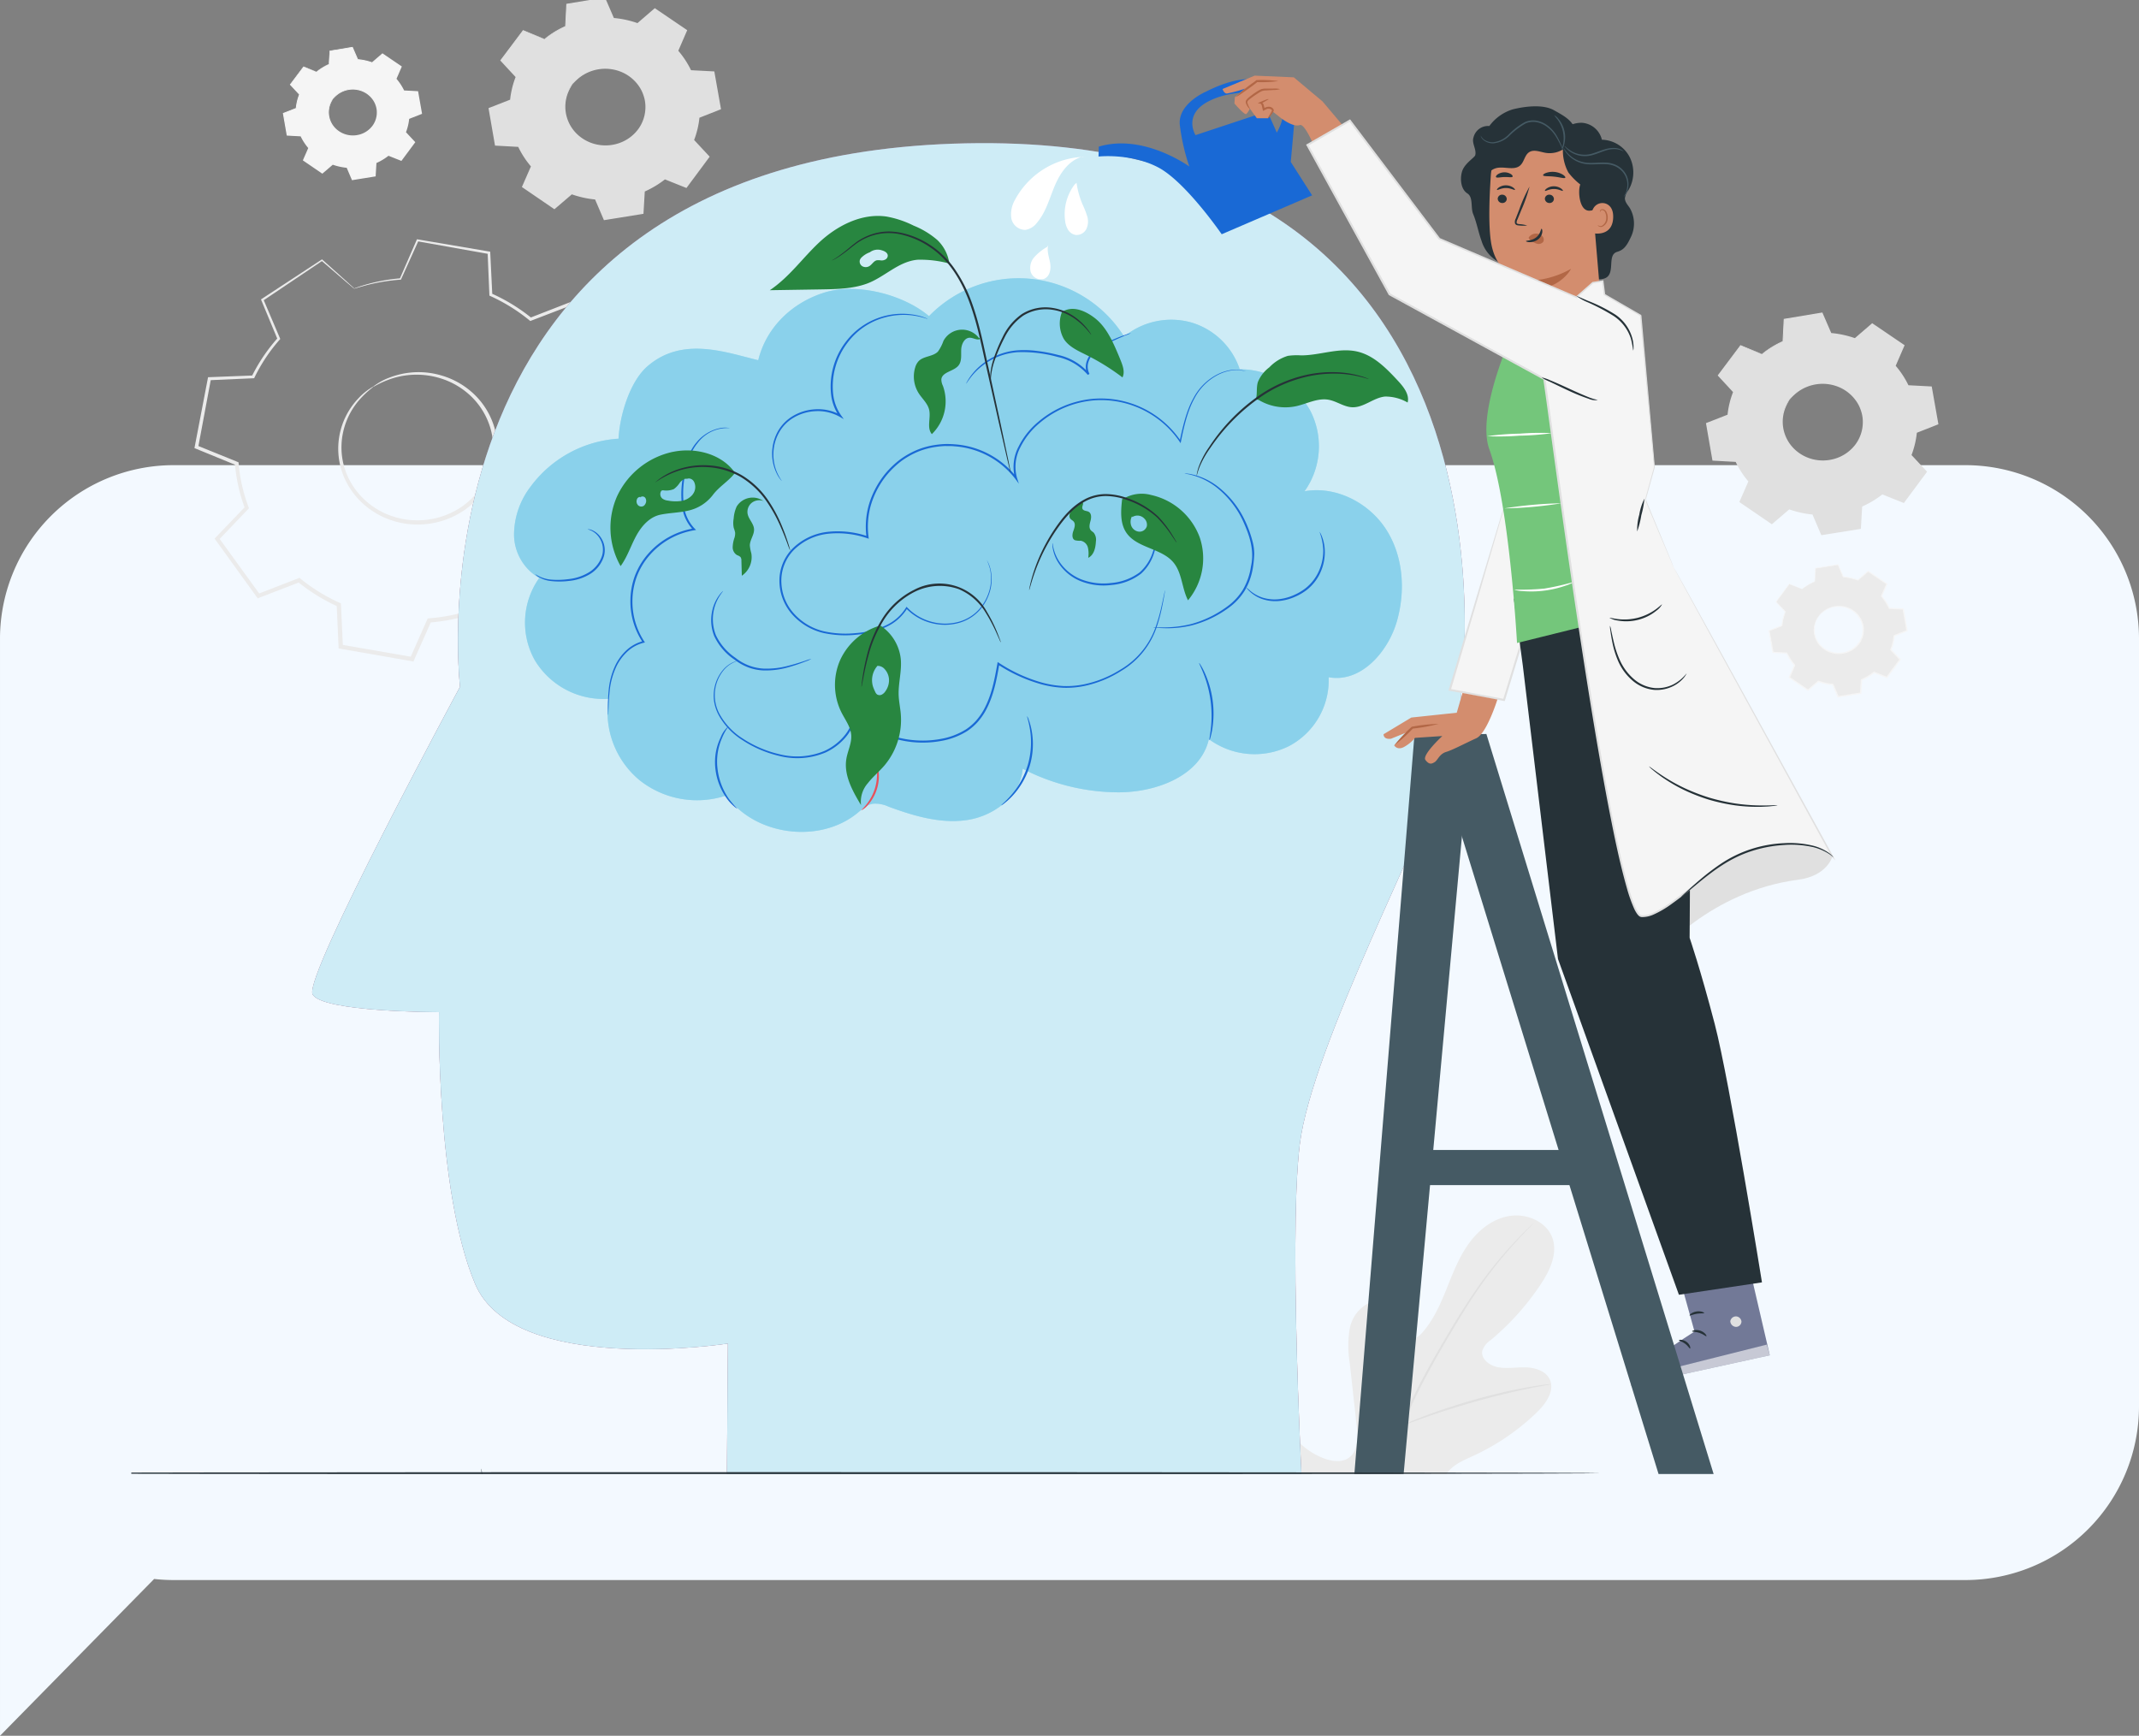 <svg xmlns="http://www.w3.org/2000/svg" xmlns:xlink="http://www.w3.org/1999/xlink" width="505.001" height="409.811" viewBox="0 0 505.001 409.811">
  <rect x="0" y="0" width="505.001" height="409.811" fill="#808080" stroke="none"/>
  <defs>
    <clipPath id="clip-path">
      <rect id="Rectángulo_375757" data-name="Rectángulo 375757" width="443" height="348" transform="translate(0.339 0.686)" fill="#fff" stroke="#707070" stroke-width="1"/>
    </clipPath>
    <clipPath id="clip-path-2">
      <rect id="Rectángulo_375756" data-name="Rectángulo 375756" width="411.732" height="389.618" fill="none"/>
    </clipPath>
    <clipPath id="clip-path-6">
      <rect id="Rectángulo_375750" data-name="Rectángulo 375750" width="272.105" height="352.513" fill="none"/>
    </clipPath>
    <clipPath id="clip-path-7">
      <rect id="Rectángulo_375751" data-name="Rectángulo 375751" width="209.62" height="130.696" fill="none"/>
    </clipPath>
    <clipPath id="clip-path-9">
      <rect id="Rectángulo_375753" data-name="Rectángulo 375753" width="32.841" height="9.693" fill="none"/>
    </clipPath>
  </defs>
  <g id="Grupo_1070094" data-name="Grupo 1070094" transform="translate(-940.912 -3260.112)">
    <path id="Unión_27" data-name="Unión 27" d="M41,299.992a41,41,0,0,1-41-41V77.773a41,41,0,0,1,41-41H464a41.456,41.456,0,0,1,4.608.256L505,0V77.5c0,.091,0,.181,0,.272v181.22a41,41,0,0,1-41,41Z" transform="translate(1445.913 3669.924) rotate(180)" fill="#f3f9ff"/>
    <g id="Enmascarar_grupo_1064407" data-name="Enmascarar grupo 1064407" transform="translate(971.573 3259.426)" clip-path="url(#clip-path)">
      <g id="Grupo_1067867" data-name="Grupo 1067867" transform="translate(-38.387 0.087)">
        <g id="Enmascarar_grupo_1067866" data-name="Enmascarar grupo 1067866" transform="translate(53.636)" clip-path="url(#clip-path-2)">
          <g id="Grupo_1067848" data-name="Grupo 1067848">
            <g id="Grupo_1067847" data-name="Grupo 1067847" clip-path="url(#clip-path-2)">
              <path id="Trazado_810431" data-name="Trazado 810431" d="M292.855,429.484c-15.533-8.343-20.7-26.084-21.806-42.367-.185-2.718-.792-5.545.306-8.05s4.067-4.428,6.716-3.527c2.2.747,3.354,3,4.729,4.824a16.526,16.526,0,0,0,7.257,5.436c1.892.724,4.176,1.059,5.854-.049,2.3-1.522,2.258-4.777,1.961-7.47q-.83-7.528-1.66-15.055a24.206,24.206,0,0,1,.018-8.083,8.456,8.456,0,0,1,4.894-6.173c2.6-.972,6.059.191,6.9,2.774a23.976,23.976,0,0,1,.427,3.347,2.872,2.872,0,0,0,2.007,2.5c1.154.209,2.2-.662,2.958-1.53,2.62-3,4.225-6.688,5.7-10.349s2.9-7.4,5.22-10.616,5.723-5.916,9.725-6.518,8.539,1.372,9.95,5.063-.5,7.776-2.7,11.09a61.225,61.225,0,0,1-11.826,13.18,5.009,5.009,0,0,0-1.952,2.46c-.425,1.855,1.536,3.469,3.448,3.883,2.165.47,4.416.045,6.633.083s4.688.739,5.723,2.646c1.437,2.645-.667,5.759-2.835,7.875a54.038,54.038,0,0,1-14.995,10.317c-1.993.922-4.1,1.765-5.626,3.316s-2.279,4.069-1.074,5.871,3.853,2.165,5.979,1.573,3.947-1.9,5.934-2.845c3.718-1.766,8.732-1.985,11.539.979a8.3,8.3,0,0,1,1.728,7.449,19.42,19.42,0,0,1-3.571,7.065,53.717,53.717,0,0,1-21.466,17.743c-8.652,3.832-16.871,5.429-26.1,3.155" transform="translate(-23.467 -40.914)" fill="#ebebeb"/>
              <path id="Trazado_810432" data-name="Trazado 810432" d="M298.587,419.16a234.44,234.44,0,0,1,7.3-26.944q1.16-3.53,2.292-6.969c.758-2.286,1.51-4.552,2.388-6.726a118.94,118.94,0,0,1,5.792-12.212c2.038-3.8,4.117-7.332,6.085-10.623s3.881-6.319,5.737-9.01a96.78,96.78,0,0,1,9.742-12.064c1.261-1.333,2.276-2.337,2.973-3.007l.8-.759a2.121,2.121,0,0,1,.284-.246,1.892,1.892,0,0,1-.247.282l-.76.793c-.672.694-1.662,1.718-2.9,3.068a102.33,102.33,0,0,0-9.584,12.13c-1.833,2.7-3.714,5.731-5.671,9.023s-4.013,6.833-6.035,10.628a120.041,120.041,0,0,0-5.741,12.176c-.87,2.162-1.613,4.41-2.371,6.7s-1.516,4.614-2.29,6.965a240.409,240.409,0,0,0-7.33,26.881" transform="translate(-25.884 -41.179)" fill="#e0e0e0"/>
              <path id="Trazado_810433" data-name="Trazado 810433" d="M311.187,381.139a5.343,5.343,0,0,1-.394-1.123c-.225-.73-.513-1.8-.85-3.12-.676-2.645-1.478-6.328-2.347-10.391s-1.724-7.728-2.439-10.355c-.354-1.315-.652-2.377-.868-3.107a5.243,5.243,0,0,1-.279-1.155,5.184,5.184,0,0,1,.47,1.1c.276.714.628,1.765,1.028,3.072.809,2.612,1.725,6.277,2.595,10.347.847,4.012,1.613,7.642,2.2,10.415.273,1.251.5,2.3.689,3.152a5.165,5.165,0,0,1,.2,1.171" transform="translate(-26.353 -43.831)" fill="#e0e0e0"/>
              <path id="Trazado_810434" data-name="Trazado 810434" d="M347.337,373.973a8.082,8.082,0,0,1-1.425.3c-.919.167-2.25.4-3.884.744-3.274.657-7.765,1.718-12.665,3.1s-9.277,2.822-12.413,3.948c-1.573.552-2.832,1.032-3.705,1.359a7.982,7.982,0,0,1-1.375.466,7.885,7.885,0,0,1,1.3-.647c.85-.382,2.092-.913,3.652-1.511,3.11-1.214,7.485-2.708,12.4-4.1s9.436-2.391,12.74-2.96c1.649-.3,2.994-.482,3.925-.588a8,8,0,0,1,1.455-.109" transform="translate(-27.035 -46.58)" fill="#e0e0e0"/>
              <path id="Trazado_810435" data-name="Trazado 810435" d="M296.84,424.935a1.8,1.8,0,0,1-.291-.4l-.748-1.194c-.645-1.04-1.537-2.568-2.613-4.47-2.154-3.8-4.958-9.144-7.97-15.079s-5.762-11.3-7.831-15.136c-1.012-1.866-1.845-3.4-2.464-4.542l-.664-1.24a1.768,1.768,0,0,1-.2-.449,1.844,1.844,0,0,1,.292.4l.747,1.193c.645,1.04,1.536,2.569,2.613,4.47,2.154,3.8,4.958,9.145,7.97,15.082s5.761,11.294,7.83,15.135c1.013,1.865,1.845,3.4,2.464,4.541.266.5.484.9.663,1.24a1.768,1.768,0,0,1,.2.449" transform="translate(-23.757 -47.635)" fill="#e0e0e0"/>
              <path id="Trazado_810436" data-name="Trazado 810436" d="M345.487,408.813a1.956,1.956,0,0,1-.457.234l-1.349.58-4.977,2.087c-4.2,1.764-9.976,4.263-16.354,7.032s-12.183,5.222-16.424,6.9c-2.121.841-3.843,1.5-5.043,1.94l-1.385.494a2.013,2.013,0,0,1-.5.14,1.975,1.975,0,0,1,.457-.235l1.349-.58,4.976-2.087c4.2-1.762,9.978-4.263,16.356-7.033s12.181-5.22,16.422-6.9c2.121-.84,3.843-1.5,5.044-1.94l1.385-.493a2,2,0,0,1,.5-.14" transform="translate(-25.92 -50.921)" fill="#e0e0e0"/>
              <path id="Trazado_810437" data-name="Trazado 810437" d="M51.437,164.385l-.019,0L34.556,161.45v-.018l-.449-9.9a42.274,42.274,0,0,1-9.365-5.778l-9.6,3.71-.011-.016-9.761-13.5.013-.014,6.979-7.3A38.825,38.825,0,0,1,10.008,118.2L.482,114.321l0-.018L3.544,98.139h.019l10.323-.431a40.124,40.124,0,0,1,6.027-8.977l-3.869-9.2.016-.011,14.086-9.357.015.011,7.613,6.691A43.587,43.587,0,0,1,48.66,74.61l4.051-9.132.019,0,16.862,2.932v.018l.449,9.894A42.2,42.2,0,0,1,79.41,84.1l9.6-3.709.011.015,9.761,13.5-.013.013-6.98,7.3a38.773,38.773,0,0,1,2.355,10.436l9.525,3.883,0,.018L100.6,131.724h-.019l-10.323.431a40.114,40.114,0,0,1-6.026,8.977l3.868,9.2-.016.01L74,159.7l-.014-.012L66.376,153a43.537,43.537,0,0,1-10.887,2.256ZM34.6,161.411l16.806,2.921,4.049-9.123h.015a43.543,43.543,0,0,0,10.9-2.259l.013-.005.011.01,7.609,6.687,14.039-9.326-3.865-9.192.009-.01a40.053,40.053,0,0,0,6.036-8.99l.005-.012h.015l10.319-.43,3.048-16.11-9.517-3.88v-.014a38.758,38.758,0,0,0-2.357-10.452l-.005-.013.01-.01,6.976-7.292L88.989,80.451,79.4,84.157l-.01-.01a42.191,42.191,0,0,0-9.381-5.785L70,78.357v-.014l-.448-9.89L52.741,65.531l-4.048,9.123h-.015a43.51,43.51,0,0,0-10.9,2.26l-.014,0-.011-.009-7.61-6.688L16.1,79.548l3.865,9.191-.009.011a40.109,40.109,0,0,0-6.036,8.99l-.005.012H13.9l-10.319.43L.536,114.293l9.518,3.88v.014a38.721,38.721,0,0,0,2.358,10.451l0,.013-.009.01-6.977,7.292,9.73,13.458,9.589-3.706.011.009a42.169,42.169,0,0,0,9.379,5.786l.013.006v.014Zm18.151-29.274a19.364,19.364,0,0,1-3.319-.288,18.352,18.352,0,0,1-11.833-7.3,16.936,16.936,0,0,1-2.98-13.185,17.466,17.466,0,0,1,7.621-11.342l.013.019-.013-.019A18.9,18.9,0,0,1,56,97.164a18.354,18.354,0,0,1,11.832,7.3,16.931,16.931,0,0,1,2.98,13.184,17.467,17.467,0,0,1-7.62,11.342,18.812,18.812,0,0,1-10.436,3.144m-.077-35.215a18.771,18.771,0,0,0-10.408,3.135,17.419,17.419,0,0,0-7.6,11.313,16.886,16.886,0,0,0,2.972,13.15,18.305,18.305,0,0,0,11.8,7.285,18.841,18.841,0,0,0,13.719-2.849,17.419,17.419,0,0,0,7.6-11.312,16.894,16.894,0,0,0-2.971-13.151,18.312,18.312,0,0,0-11.8-7.284,19.259,19.259,0,0,0-3.311-.287" transform="translate(-0.042 -8.156)" fill="#e0e0e0"/>
              <path id="Trazado_810438" data-name="Trazado 810438" d="M45.435,104.47a13.991,13.991,0,0,1,3.94-2.18,19.027,19.027,0,0,1,12.3-.415,18.687,18.687,0,0,1,7.419,4.247,17.88,17.88,0,0,1,5.006,8.209,17.342,17.342,0,0,1-.375,10.493,18.214,18.214,0,0,1-7.072,9,19.494,19.494,0,0,1-11.273,3.19,18.335,18.335,0,0,1-5.564-.97A17.988,17.988,0,0,1,45,133.663a18.2,18.2,0,0,1-6.262-7.376,17.192,17.192,0,0,1,3.184-19.046,13.8,13.8,0,0,1,3.513-2.771c.081.1-1.323.925-3.2,3.029a17.165,17.165,0,0,0-4.292,10.67,16.566,16.566,0,0,0,1.6,7.776,17.461,17.461,0,0,0,6.026,6.96,17.091,17.091,0,0,0,4.581,2.224,17.465,17.465,0,0,0,5.269.895,18.521,18.521,0,0,0,10.645-3.032,17.313,17.313,0,0,0,6.7-8.488,16.522,16.522,0,0,0,.413-9.934,17.138,17.138,0,0,0-4.682-7.853,18.086,18.086,0,0,0-7.034-4.163,19.052,19.052,0,0,0-11.931.105c-2.716.949-4.018,1.919-4.084,1.811" transform="translate(-3.222 -12.587)" fill="#ebebeb"/>
              <path id="Trazado_810439" data-name="Trazado 810439" d="M37.726,76.86a3.946,3.946,0,0,1-.5-.39L35.754,75.23,29.988,70.28l.209.013L16.183,79.717l.1-.306,3.906,9.18.07.165-.121.138a39.973,39.973,0,0,0-5.961,8.944l-.088.18-.21.01-10.337.46.353-.3c-.95,5.086-1.957,10.484-3.016,16.151l-.246-.435,9.529,3.863.243.1.021.252a38.58,38.58,0,0,0,2.353,10.342l.094.247-.186.2L5.7,136.224l.04-.56c3.067,4.233,6.376,8.8,9.767,13.477l-.586-.168,9.59-3.717.281-.108.23.187a41.954,41.954,0,0,0,9.276,5.712l.279.124.014.3c.142,3.1.3,6.49.456,9.91l-.424-.466,16.846,2.921-.574.3c1.279-2.884,2.658-5.994,4.048-9.127l.124-.282.318-.024a43.115,43.115,0,0,0,10.762-2.23l.009,0,.3-.1.232.2,7.623,6.7-.655-.043,14.073-9.344-.187.6q-1.949-4.643-3.862-9.2L83.57,141l.2-.228a39.547,39.547,0,0,0,5.97-8.882l.132-.268.308-.012,10.338-.423-.472.394q1.574-8.265,3.072-16.142l.287.51-9.517-3.894-.263-.108-.022-.272a38.477,38.477,0,0,0-2.317-10.344l-.093-.249.185-.194,7-7.3-.037.522c-3.419-4.751-6.648-9.237-9.722-13.505l.482.137-9.6,3.685-.214.081-.173-.142a42.021,42.021,0,0,0-9.287-5.764l-.191-.087-.007-.2c-.151-3.6-.287-6.845-.416-9.909l.256.28-16.831-3,.258-.134-4.11,9.1-.042.091-.1.007a45.1,45.1,0,0,0-8.265,1.362l-1.994.559a4.284,4.284,0,0,1-.663.179,5.522,5.522,0,0,1,.636-.258c.431-.152,1.083-.381,1.973-.639a42.147,42.147,0,0,1,8.286-1.525l-.142.1,3.988-9.153.072-.165.187.032,16.858,2.857.243.041.013.24c.149,3.063.307,6.307.483,9.906l-.2-.285a42.588,42.588,0,0,1,9.483,5.813l-.386-.06,9.583-3.73.3-.116.184.255c3.092,4.257,6.338,8.731,9.779,13.468l.2.275-.237.249-6.976,7.318.093-.443a39.233,39.233,0,0,1,2.4,10.569l-.286-.38,9.527,3.87.356.145-.069.366q-1.481,7.875-3.038,16.148l-.07.378-.4.017-10.337.439.438-.281a40.541,40.541,0,0,1-6.106,9.109l.085-.506,3.872,9.194.155.369-.342.229-14.068,9.35-.345.229-.31-.272-7.624-6.7.534.1-.01,0A44.11,44.11,0,0,1,55.472,155.7l.441-.3-4.051,9.126-.163.369-.412-.072-16.842-2.935-.406-.071-.017-.395c-.153-3.419-.3-6.806-.443-9.909l.292.42a42.882,42.882,0,0,1-9.492-5.865l.511.079-9.6,3.7-.364.14-.222-.308-9.733-13.5-.214-.3.253-.264,7-7.3-.092.441A39.247,39.247,0,0,1,9.555,118.19l.263.349L.3,114.639l-.3-.125.058-.311L3.153,98.065l.054-.284.3-.011,10.339-.4-.3.19a40.473,40.473,0,0,1,6.116-9.046l-.052.3c-1.378-3.318-2.668-6.419-3.828-9.21l-.079-.192.175-.115,14.126-9.268.112-.074.1.087,5.6,5.033,1.435,1.315a5.01,5.01,0,0,1,.48.471" transform="translate(0 -8.123)" fill="#ebebeb"/>
              <path id="Trazado_810440" data-name="Trazado 810440" d="M89.243,9.854A22.258,22.258,0,0,1,94.23,6.861l.3-5.221L103.433.2l2.073,4.837A22.868,22.868,0,0,1,111.242,6.3l4.064-3.485,7.355,5.016-2.1,4.822a21.1,21.1,0,0,1,3.123,4.782l5.446.291,1.5,8.531-5.046,1.987a20.447,20.447,0,0,1-1.315,5.5l3.635,3.9-5.231,7.049-5.031-2.014a22.308,22.308,0,0,1-4.988,2.993l-.3,5.221-8.9,1.437-2.073-4.837a22.908,22.908,0,0,1-5.735-1.261l-4.065,3.485L84.221,44.7l2.1-4.823A21.06,21.06,0,0,1,83.2,35.092L77.753,34.8l-1.5-8.53L81.3,24.282a20.478,20.478,0,0,1,1.314-5.5l-3.635-3.9,5.232-7.05ZM95.79,20.562A9.038,9.038,0,0,0,98.066,33.5a9.953,9.953,0,0,0,13.5-2.182,9.036,9.036,0,0,0-2.277-12.942,9.953,9.953,0,0,0-13.5,2.182" transform="translate(-6.61 -0.025)" fill="#e0e0e0"/>
              <path id="Trazado_810441" data-name="Trazado 810441" d="M97.459,22.878a7.084,7.084,0,0,1,1.547-1.757A9.859,9.859,0,0,1,105.03,18.8a10.137,10.137,0,0,1,4.472.833,9.829,9.829,0,0,1,4.016,3.212,8.8,8.8,0,0,1,1.275,2.45,8.6,8.6,0,0,1,.5,2.817,9.278,9.278,0,0,1-1.827,5.675,9.949,9.949,0,0,1-4.994,3.517,10.335,10.335,0,0,1-5.775.122,10.01,10.01,0,0,1-4.483-2.583,9.282,9.282,0,0,1-2.287-3.778,8.88,8.88,0,0,1,.31-6.214,6.976,6.976,0,0,1,1.224-1.977c.058.035-.483.685-1.023,2.052a8.891,8.891,0,0,0-.136,6.027,8.992,8.992,0,0,0,2.244,3.582,9.6,9.6,0,0,0,4.288,2.417,9.853,9.853,0,0,0,5.467-.144,9.446,9.446,0,0,0,4.713-3.329,8.817,8.817,0,0,0,1.735-5.359,8.122,8.122,0,0,0-.458-2.667,8.348,8.348,0,0,0-1.192-2.33,9.43,9.43,0,0,0-3.788-3.09,9.955,9.955,0,0,0-10.163,1.241c-1.17.937-1.634,1.641-1.687,1.6" transform="translate(-8.279 -2.341)" fill="#e0e0e0"/>
              <path id="Trazado_810442" data-name="Trazado 810442" d="M89.221,9.829a2.238,2.238,0,0,1-.321-.108l-.961-.362L84.155,7.893l.106-.03-5.189,7.079-.009-.169,3.651,3.883.067.07-.035.089a20.419,20.419,0,0,0-1.286,5.458l-.01.105-.1.04-5.041,2,.121-.207c.479,2.685.986,5.535,1.521,8.527l-.2-.174,5.447.281.139.007.058.122a20.966,20.966,0,0,0,3.1,4.725l.092.106-.056.13-2.093,4.825-.085-.285,7.36,5.007-.322.017,4.062-3.488.119-.1.15.054a22.781,22.781,0,0,0,5.666,1.241l.162.014.062.144,2.077,4.836-.3-.158,8.9-1.441-.229.246c.095-1.649.2-3.429.3-5.221l.009-.161.153-.067a22.069,22.069,0,0,0,4.92-2.952l0,0,.131-.1.153.062,5.031,2.014-.332.09,5.233-7.047.019.328-3.633-3.9-.11-.117.058-.148a20.213,20.213,0,0,0,1.3-5.429l.016-.156.151-.06L130.506,26l-.16.277q-.764-4.369-1.491-8.531l.237.2-5.446-.3-.151-.008-.062-.131a20.9,20.9,0,0,0-3.081-4.733l-.093-.108.057-.129c.723-1.652,1.425-3.254,2.109-4.818l.079.265-7.343-5.029.265-.014-4.073,3.474-.09.078-.112-.041a22.845,22.845,0,0,0-5.683-1.265l-.111-.01-.041-.1L103.261.236l.179.1-8.907,1.4.1-.11C94.5,3.706,94.39,5.415,94.3,6.841l0,.052-.048.021A23.185,23.185,0,0,0,90.4,9.007l-.884.619a2.322,2.322,0,0,1-.3.2,2.781,2.781,0,0,1,.267-.237c.185-.15.466-.375.859-.656a21.614,21.614,0,0,1,3.824-2.178l-.052.074c.073-1.425.162-3.137.269-5.223l0-.1.1-.016L103.385.022,103.514,0l.05.116,2.09,4.83-.152-.107a23.112,23.112,0,0,1,5.789,1.255l-.2.036,4.056-3.494.126-.108.139.095,7.364,5,.151.1-.071.164q-1.019,2.349-2.092,4.825l-.037-.235a21.365,21.365,0,0,1,3.164,4.83l-.213-.14,5.447.285.2.011.034.193q.737,4.159,1.51,8.529l.036.2-.2.077-5.044,1.991.165-.214a20.7,20.7,0,0,1-1.327,5.564l-.052-.265,3.637,3.895.146.157-.127.172-5.231,7.051-.128.172-.2-.082-5.031-2.014.284-.04,0,0a22.584,22.584,0,0,1-5.046,3.027l.163-.228c-.105,1.793-.209,3.573-.305,5.221l-.013.211-.217.035-8.9,1.434-.215.035-.082-.193-2.07-4.839.224.158a23.282,23.282,0,0,1-5.8-1.28l.269-.048-4.069,3.481L91.571,50l-.167-.115-7.348-5.024-.162-.11.077-.174,2.109-4.819.037.235a21.346,21.346,0,0,1-3.147-4.837l.2.129-5.447-.3-.174-.011-.028-.165c-.52-2.994-1.014-5.846-1.48-8.534l-.026-.15.146-.057,5.052-1.974-.111.145a20.629,20.629,0,0,1,1.343-5.535l.031.158-3.619-3.911-.076-.081.066-.087,5.274-7.02.042-.056.065.027,3.714,1.536.957.405a2.907,2.907,0,0,1,.326.151" transform="translate(-6.589)" fill="#e0e0e0"/>
              <path id="Trazado_810443" data-name="Trazado 810443" d="M403.94,94.817a22.258,22.258,0,0,1,4.987-2.992l.3-5.222,8.9-1.437L420.2,90a22.905,22.905,0,0,1,5.736,1.26L430,87.777l7.355,5.016-2.1,4.822a21.1,21.1,0,0,1,3.123,4.782l5.446.291,1.5,8.531-5.046,1.987a20.449,20.449,0,0,1-1.315,5.5l3.635,3.9-5.231,7.049-5.031-2.014a22.284,22.284,0,0,1-4.988,2.993l-.3,5.221-8.9,1.437-2.073-4.837a22.909,22.909,0,0,1-5.735-1.261l-4.065,3.485-7.354-5.015,2.1-4.823a21.059,21.059,0,0,1-3.123-4.781l-5.447-.292-1.5-8.53L396,109.245a20.48,20.48,0,0,1,1.314-5.5l-3.635-3.9,5.232-7.05Zm6.547,10.708a9.038,9.038,0,0,0,2.276,12.943,9.953,9.953,0,0,0,13.5-2.182,9.036,9.036,0,0,0-2.277-12.942,9.952,9.952,0,0,0-13.5,2.182" transform="translate(-33.89 -10.608)" fill="#e0e0e0"/>
              <path id="Trazado_810444" data-name="Trazado 810444" d="M412.156,107.841a7.085,7.085,0,0,1,1.547-1.757,9.857,9.857,0,0,1,6.024-2.317,10.137,10.137,0,0,1,4.472.833,9.83,9.83,0,0,1,4.016,3.212,8.794,8.794,0,0,1,1.275,2.45,8.6,8.6,0,0,1,.5,2.817,9.272,9.272,0,0,1-1.827,5.675,9.948,9.948,0,0,1-4.994,3.517,10.356,10.356,0,0,1-5.775.122,10.01,10.01,0,0,1-4.483-2.583,9.283,9.283,0,0,1-2.287-3.778,8.88,8.88,0,0,1,.31-6.214,6.977,6.977,0,0,1,1.224-1.977c.058.034-.483.685-1.023,2.052a8.891,8.891,0,0,0-.136,6.027,9,9,0,0,0,2.244,3.582,9.6,9.6,0,0,0,4.288,2.417,9.853,9.853,0,0,0,5.467-.144,9.451,9.451,0,0,0,4.713-3.329,8.817,8.817,0,0,0,1.735-5.359,8.121,8.121,0,0,0-.458-2.667,8.348,8.348,0,0,0-1.192-2.33,9.417,9.417,0,0,0-3.788-3.09,9.955,9.955,0,0,0-10.163,1.241c-1.17.937-1.634,1.641-1.687,1.6" transform="translate(-35.559 -12.924)" fill="#e0e0e0"/>
              <path id="Trazado_810445" data-name="Trazado 810445" d="M403.919,94.793a2.282,2.282,0,0,1-.321-.108l-.961-.362-3.784-1.465.106-.03-5.189,7.078-.009-.168,3.651,3.883.066.07-.035.089a20.419,20.419,0,0,0-1.286,5.457l-.01.105-.1.04-5.04,2,.121-.207c.479,2.685.987,5.535,1.521,8.527l-.2-.174,5.447.281.139.007.058.122a20.969,20.969,0,0,0,3.1,4.725l.092.106-.056.13-2.093,4.825-.085-.285,7.36,5.007-.322.017,4.062-3.488.119-.1.15.054a22.781,22.781,0,0,0,5.666,1.241l.162.014.062.144c.65,1.515,1.361,3.166,2.077,4.836l-.3-.158,8.9-1.441-.229.245c.095-1.648.2-3.428.3-5.22l.009-.161.153-.067a22.066,22.066,0,0,0,4.92-2.952l0,0,.131-.1.153.061,5.031,2.015-.332.09,5.233-7.047.019.328-3.633-3.9-.11-.118.058-.147a20.242,20.242,0,0,0,1.3-5.429l.015-.155.151-.06,5.047-1.984-.16.277q-.764-4.369-1.491-8.531l.237.2-5.446-.3-.151-.008-.062-.131a20.9,20.9,0,0,0-3.081-4.733l-.093-.108.057-.129c.723-1.652,1.425-3.254,2.109-4.818l.079.265-7.343-5.029.265-.014-4.073,3.474-.09.078-.112-.041a22.847,22.847,0,0,0-5.682-1.265l-.112-.011-.041-.1L417.959,85.2l.179.1-8.907,1.4.1-.11c-.135,2.084-.247,3.794-.339,5.219l0,.052-.048.021a23.185,23.185,0,0,0-3.844,2.094l-.884.619a2.319,2.319,0,0,1-.3.2,2.78,2.78,0,0,1,.267-.237c.185-.15.467-.375.859-.656a21.615,21.615,0,0,1,3.824-2.178l-.052.074c.073-1.426.162-3.137.269-5.223l0-.1.1-.016,8.893-1.476.129-.021.05.116c.647,1.493,1.331,3.075,2.091,4.83L420.2,89.8a23.112,23.112,0,0,1,5.789,1.255l-.2.036,4.056-3.494.126-.108.139.095,7.364,5,.151.1-.071.164q-1.019,2.349-2.092,4.825l-.036-.235a21.364,21.364,0,0,1,3.164,4.83l-.213-.14,5.447.285.2.011.035.193,1.509,8.529.036.2-.2.077-5.044,1.991.165-.214a20.7,20.7,0,0,1-1.327,5.564l-.052-.265,3.637,3.895.146.157-.127.172-5.23,7.05-.129.173-.2-.082-5.031-2.014.284-.04,0,0a22.617,22.617,0,0,1-5.046,3.027l.163-.228c-.105,1.793-.209,3.573-.305,5.221l-.013.211-.217.035-8.9,1.434-.215.035-.082-.193-2.07-4.839.224.158a23.282,23.282,0,0,1-5.8-1.28l.269-.048-4.069,3.481-.154.132-.167-.115-7.348-5.024-.162-.11.077-.174,2.109-4.819.036.235a21.346,21.346,0,0,1-3.147-4.837l.2.129-5.447-.3-.174-.011-.028-.165c-.52-2.994-1.014-5.846-1.48-8.534l-.026-.15.146-.057,5.052-1.974-.111.145a20.627,20.627,0,0,1,1.344-5.535l.031.158c-1.3-1.409-2.523-2.725-3.618-3.911l-.075-.081.065-.087,5.274-7.02.042-.056.065.027,3.714,1.536.957.405a2.908,2.908,0,0,1,.326.151" transform="translate(-33.869 -10.583)" fill="#e0e0e0"/>
              <path id="Trazado_810446" data-name="Trazado 810446" d="M30.782,19.225a13.332,13.332,0,0,1,2.985-1.791l.183-3.125,5.327-.861,1.241,2.9a13.709,13.709,0,0,1,3.433.754l2.433-2.085,4.4,3L49.529,20.9A12.591,12.591,0,0,1,51.4,23.762l3.261.174.9,5.106-3.02,1.19a12.237,12.237,0,0,1-.787,3.291l2.176,2.332-3.132,4.22L47.781,38.87a13.326,13.326,0,0,1-2.986,1.791l-.183,3.125-5.327.861-1.24-2.9A13.7,13.7,0,0,1,34.611,41l-2.433,2.086-4.4-3,1.258-2.887a12.607,12.607,0,0,1-1.87-2.862L23.9,34.158l-.9-5.106,3.02-1.19a12.264,12.264,0,0,1,.787-3.291l-2.176-2.332,3.132-4.22Zm3.919,6.41a5.41,5.41,0,0,0,1.363,7.748,5.959,5.959,0,0,0,8.082-1.306,5.41,5.41,0,0,0-1.363-7.748A5.957,5.957,0,0,0,34.7,25.635" transform="translate(-1.994 -1.675)" fill="#f5f5f5"/>
              <path id="Trazado_810447" data-name="Trazado 810447" d="M35.7,27.021a4.243,4.243,0,0,1,.926-1.051,5.9,5.9,0,0,1,3.606-1.388,6.064,6.064,0,0,1,2.677.5A5.88,5.88,0,0,1,45.313,27a5.271,5.271,0,0,1,.764,1.467,5.157,5.157,0,0,1,.3,1.686,5.552,5.552,0,0,1-1.093,3.4,5.958,5.958,0,0,1-2.99,2.105,6.2,6.2,0,0,1-3.456.073,5.98,5.98,0,0,1-2.683-1.547,5.541,5.541,0,0,1-1.369-2.26,5.317,5.317,0,0,1,.185-3.72,4.168,4.168,0,0,1,.732-1.184c.035.021-.29.411-.613,1.228A5.359,5.359,0,0,0,36.35,34a5.75,5.75,0,0,0,2.567,1.447,5.9,5.9,0,0,0,3.272-.087,5.659,5.659,0,0,0,2.821-1.993,5.277,5.277,0,0,0,1.038-3.207,4.894,4.894,0,0,0-.274-1.6,5.007,5.007,0,0,0-.714-1.394,5.635,5.635,0,0,0-2.267-1.85,5.959,5.959,0,0,0-6.084.743c-.7.56-.978.982-1.01.957" transform="translate(-2.994 -3.061)" fill="#f5f5f5"/>
              <path id="Trazado_810448" data-name="Trazado 810448" d="M30.769,19.21a1.375,1.375,0,0,1-.193-.064L30,18.929l-2.266-.878.064-.018-3.106,4.237-.006-.1,2.186,2.324.039.042-.021.053a12.228,12.228,0,0,0-.77,3.266l-.005.063-.061.025-3.018,1.2.072-.124.911,5.1-.122-.1,3.261.168.083,0,.035.073a12.588,12.588,0,0,0,1.854,2.829l.056.063-.033.078c-.389.895-.817,1.882-1.254,2.888l-.05-.171,4.406,3-.193.011,2.431-2.088.071-.061.09.032a13.612,13.612,0,0,0,3.392.743l.1.008.037.087c.389.907.815,1.9,1.243,2.9l-.177-.095,5.326-.863-.137.147c.058-.987.119-2.052.182-3.125l.005-.1.091-.039a13.194,13.194,0,0,0,2.945-1.768l0,0,.079-.061.092.037,3.011,1.206-.2.054,3.134-4.219.011.2-2.175-2.333-.066-.071.035-.088a12.109,12.109,0,0,0,.78-3.25l.009-.094.09-.035,3.021-1.187-.1.165q-.456-2.616-.892-5.107l.142.122-3.261-.178-.09-.005-.037-.079a12.526,12.526,0,0,0-1.844-2.833l-.056-.064.033-.077,1.263-2.885.047.158L46.3,15.1l.159-.008-2.439,2.079-.054.046-.068-.025a13.7,13.7,0,0,0-3.4-.757l-.067-.006-.025-.058-1.231-2.9.108.058-5.332.838.062-.067c-.081,1.248-.147,2.272-.2,3.124l0,.031-.029.013a13.925,13.925,0,0,0-2.3,1.253l-.529.371a1.34,1.34,0,0,1-.177.121,1.913,1.913,0,0,1,.16-.142c.111-.089.279-.224.514-.392a12.9,12.9,0,0,1,2.289-1.3l-.031.043c.044-.853.1-1.877.161-3.126l0-.057.059-.01,5.324-.883.077-.012.031.069c.386.895.8,1.841,1.25,2.892l-.09-.065a13.828,13.828,0,0,1,3.464.752L43.859,17l2.428-2.091.076-.065.083.057,4.408,2.993.09.061-.043.1-1.252,2.888-.022-.141a12.792,12.792,0,0,1,1.893,2.892l-.127-.084,3.261.171.122.006.02.116q.441,2.491.9,5.106l.021.12-.117.046L52.584,30.36l.1-.129a12.359,12.359,0,0,1-.795,3.331l-.031-.158q1.078,1.154,2.177,2.331l.088.094-.077.1-3.13,4.22-.078.1-.121-.05L47.7,39l.17-.025,0,0a13.557,13.557,0,0,1-3.02,1.812l.1-.137c-.063,1.073-.125,2.139-.183,3.125l-.007.127-.13.02-5.328.859-.129.021-.048-.116c-.428-1-.851-1.989-1.239-2.9l.133.095a13.945,13.945,0,0,1-3.473-.766L34.7,41.1l-2.436,2.084-.092.079-.1-.068-4.4-3.007-.1-.067.046-.1,1.262-2.885.022.14a12.766,12.766,0,0,1-1.883-2.9l.117.077-3.261-.18-.1-.006-.017-.1c-.311-1.793-.606-3.5-.886-5.109l-.016-.089.088-.034,3.024-1.182-.067.088a12.331,12.331,0,0,1,.8-3.314l.019.095-2.166-2.34-.045-.049.039-.053c1.285-1.711,2.348-3.126,3.157-4.2l.025-.033.038.016L30,18.876l.573.243a1.6,1.6,0,0,1,.2.09" transform="translate(-1.982 -1.66)" fill="#f5f5f5"/>
              <path id="Trazado_810449" data-name="Trazado 810449" d="M414.838,158.725a13.322,13.322,0,0,1,2.986-1.791l.182-3.125,5.327-.861,1.241,2.9a13.75,13.75,0,0,1,3.433.755l2.433-2.085,4.4,3-1.258,2.887a12.592,12.592,0,0,1,1.869,2.862l3.26.174.9,5.106-3.02,1.19a12.239,12.239,0,0,1-.787,3.291l2.176,2.332-3.132,4.22-3.012-1.205a13.33,13.33,0,0,1-2.986,1.791l-.182,3.125-5.328.861-1.24-2.9a13.694,13.694,0,0,1-3.433-.755l-2.433,2.086-4.4-3,1.258-2.887a12.609,12.609,0,0,1-1.869-2.862l-3.261-.174-.9-5.106,3.02-1.19a12.264,12.264,0,0,1,.787-3.291l-2.176-2.332,3.132-4.22Zm3.919,6.41a5.41,5.41,0,0,0,1.363,7.748,5.958,5.958,0,0,0,8.082-1.307,5.409,5.409,0,0,0-1.363-7.747,5.959,5.959,0,0,0-8.082,1.306" transform="translate(-35.287 -19.051)" fill="#ebebeb"/>
              <path id="Trazado_810450" data-name="Trazado 810450" d="M419.756,166.521a4.244,4.244,0,0,1,.926-1.051,5.9,5.9,0,0,1,3.606-1.388,6.064,6.064,0,0,1,2.677.5,5.879,5.879,0,0,1,2.4,1.922,5.271,5.271,0,0,1,.764,1.467,5.151,5.151,0,0,1,.3,1.686,5.552,5.552,0,0,1-1.093,3.4,5.954,5.954,0,0,1-2.99,2.105,6.2,6.2,0,0,1-3.456.073,5.985,5.985,0,0,1-2.683-1.547,5.541,5.541,0,0,1-1.369-2.26,5.316,5.316,0,0,1,.185-3.72,4.167,4.167,0,0,1,.732-1.184c.035.021-.29.411-.613,1.228a5.359,5.359,0,0,0,1.262,5.753,5.75,5.75,0,0,0,2.567,1.447,5.9,5.9,0,0,0,3.272-.087,5.658,5.658,0,0,0,2.821-1.993,5.279,5.279,0,0,0,1.038-3.207,4.9,4.9,0,0,0-.274-1.6,5.008,5.008,0,0,0-.714-1.394,5.63,5.63,0,0,0-2.267-1.85,5.953,5.953,0,0,0-6.084.743c-.7.56-.978.982-1.01.957" transform="translate(-36.286 -20.437)" fill="#f5f5f5"/>
              <path id="Trazado_810451" data-name="Trazado 810451" d="M414.825,158.71a1.324,1.324,0,0,1-.193-.065l-.575-.216-2.265-.878.064-.018-3.106,4.237-.006-.1,2.187,2.324.039.042-.021.053a12.222,12.222,0,0,0-.77,3.266l-.005.063-.061.025-3.018,1.2.072-.123.911,5.1-.122-.1,3.26.168.083,0,.035.073a12.587,12.587,0,0,0,1.854,2.829l.056.063-.033.077-1.254,2.889-.05-.171,4.406,3-.193.01,2.431-2.089.071-.06.09.032a13.612,13.612,0,0,0,3.392.743l.1.008.037.087c.389.907.815,1.9,1.243,2.9l-.177-.095,5.326-.863-.137.147c.058-.987.119-2.052.182-3.125l.005-.1.091-.039a13.227,13.227,0,0,0,2.945-1.768l0,0,.079-.061.092.037,3.011,1.205-.2.055,3.133-4.219.011.2-2.175-2.333-.066-.071.035-.088a12.115,12.115,0,0,0,.78-3.25l.009-.094.09-.035,3.021-1.187-.1.165q-.456-2.616-.892-5.107l.142.122-3.261-.178-.09-.005-.037-.079a12.523,12.523,0,0,0-1.844-2.833l-.056-.064.033-.077,1.263-2.885.047.158-4.4-3.011.159-.008-2.439,2.079-.055.046-.067-.025a13.706,13.706,0,0,0-3.4-.757l-.067-.006-.025-.058-1.231-2.9.108.058-5.332.838.062-.067c-.081,1.248-.147,2.272-.2,3.124l0,.031-.029.013a13.922,13.922,0,0,0-2.3,1.253l-.529.371a1.339,1.339,0,0,1-.177.121,1.593,1.593,0,0,1,.16-.142c.11-.089.279-.224.514-.392a12.941,12.941,0,0,1,2.289-1.3l-.031.044c.044-.853.1-1.878.161-3.126l0-.057.059-.01,5.324-.883.077-.012.031.069c.386.895.8,1.841,1.25,2.892l-.09-.065a13.827,13.827,0,0,1,3.464.752l-.121.022,2.428-2.091.075-.065.084.056,4.408,2.994.09.061-.043.1-1.252,2.889-.022-.141a12.806,12.806,0,0,1,1.893,2.891l-.127-.083,3.261.171.122.006.02.116q.441,2.491.9,5.106l.021.12-.117.046-3.019,1.192.1-.129a12.357,12.357,0,0,1-.795,3.331l-.031-.158,2.177,2.331.088.094-.076.1-3.131,4.22-.078.1-.122-.05-3.012-1.2.17-.024,0,0a13.554,13.554,0,0,1-3.02,1.812l.1-.137c-.063,1.073-.125,2.139-.183,3.125l-.007.127-.13.02-5.328.859-.129.021-.048-.116c-.428-1-.851-1.989-1.239-2.9l.133.095a13.945,13.945,0,0,1-3.473-.766l.161-.029-2.436,2.084-.092.079-.1-.068-4.4-3.007-.1-.067.046-.1,1.262-2.885.022.14a12.808,12.808,0,0,1-1.884-2.9l.118.077-3.261-.18-.1-.006-.017-.1c-.31-1.792-.606-3.5-.886-5.108l-.016-.089.088-.034,3.024-1.182-.067.088a12.332,12.332,0,0,1,.8-3.314l.019.095-2.166-2.341-.045-.048.039-.053c1.285-1.711,2.348-3.126,3.157-4.2l.025-.033.038.016,2.224.919.573.243a1.619,1.619,0,0,1,.2.09" transform="translate(-35.274 -19.036)" fill="#f5f5f5"/>
            </g>
          </g>
          <g id="Grupo_1067850" data-name="Grupo 1067850">
            <g id="Grupo_1067849" data-name="Grupo 1067849" clip-path="url(#clip-path-2)">
              <path id="Trazado_810453" data-name="Trazado 810453" d="M81.07,423.861a7.205,7.205,0,0,1,2.093-7.162,10.52,10.52,0,0,1,7.43-2.659,4.425,4.425,0,0,1,3.4,1.255,3.056,3.056,0,0,1,.234,3.2,6.531,6.531,0,0,1-2.343,2.467c-3.29,2.227-6.9,3.8-10.813,2.9" transform="translate(-7.004 -51.572)" fill="#e8505b"/>
              <path id="Trazado_810454" data-name="Trazado 810454" d="M76.431,438.487a5.031,5.031,0,0,1,.087-.925c.087-.653.2-1.5.335-2.51a25.129,25.129,0,0,1,2.222-8.077,16.127,16.127,0,0,1,5.6-6.364,11.488,11.488,0,0,1,2.365-1.155,7.01,7.01,0,0,1,.687-.206.718.718,0,0,1,.248-.046,17.873,17.873,0,0,0-3.166,1.6,16.629,16.629,0,0,0-5.427,6.315,27.092,27.092,0,0,0-2.291,7.968c-.18,1.054-.325,1.908-.441,2.495a4.888,4.888,0,0,1-.219.906" transform="translate(-6.625 -52.215)" fill="#263238"/>
              <path id="Trazado_810455" data-name="Trazado 810455" d="M74.167,396.748a1.8,1.8,0,0,1,.07.4c.036.3.081.678.137,1.149.113,1,.258,2.446.419,4.235.325,3.579.7,8.529.99,14s.427,10.438.479,14.03c.026,1.8.034,3.249.026,4.254-.007.475-.012.858-.016,1.156a1.766,1.766,0,0,1-.029.4,1.894,1.894,0,0,1-.039-.4c-.013-.3-.028-.682-.048-1.156-.033-1.044-.078-2.486-.133-4.25-.112-3.589-.292-8.546-.578-14.019s-.626-10.42-.89-14c-.129-1.76-.234-3.2-.311-4.242-.03-.474-.055-.856-.073-1.155a1.754,1.754,0,0,1,0-.4" transform="translate(-6.429 -49.418)" fill="#263238"/>
              <path id="Trazado_810456" data-name="Trazado 810456" d="M72.363,426.976a17.535,17.535,0,0,0-10.578-12.16c-1.348-.534-3.085-.839-4.112.154s-.69,2.666-.087,3.94a15.544,15.544,0,0,0,14.7,8.438" transform="translate(-4.942 -51.607)" fill="#e8505b"/>
              <path id="Trazado_810457" data-name="Trazado 810457" d="M63.2,419.7a4.751,4.751,0,0,1,.854.306,8.859,8.859,0,0,1,.97.432c.365.194.8.377,1.24.658a16.105,16.105,0,0,1,1.429.919,17.555,17.555,0,0,1,1.533,1.2,19.535,19.535,0,0,1,2.97,3.273,18.571,18.571,0,0,1,2.054,3.868,15.933,15.933,0,0,1,.567,1.817,13.452,13.452,0,0,1,.328,1.62,12.393,12.393,0,0,1,.143,1.353,7.675,7.675,0,0,1,.026,1.025,4.218,4.218,0,0,1-.052.872c-.077,0-.014-1.247-.355-3.214a14.412,14.412,0,0,0-.364-1.589,16.8,16.8,0,0,0-.587-1.779,19.367,19.367,0,0,0-2.042-3.789,20.333,20.333,0,0,0-2.9-3.235,18.767,18.767,0,0,0-1.491-1.2c-.473-.371-.955-.662-1.387-.939-1.754-1.072-2.967-1.527-2.936-1.592" transform="translate(-5.478 -52.277)" fill="#263238"/>
            </g>
          </g>
          <g id="Grupo_1067858" data-name="Grupo 1067858">
            <g id="Grupo_1067857" data-name="Grupo 1067857" clip-path="url(#clip-path-2)">
              <path id="Trazado_810458" data-name="Trazado 810458" d="M65.346,167.62S50.423,42.15,184.727,39.331s120.092,126.88,114.407,144.5-32.709,68.642-35.552,91.9.869,93.2,2.7,116.062H128.064l.525-69.1S78.137,330.45,68.9,308.6s-8.527-64.144-8.527-64.144-27.714,0-29.845-4.229,34.819-72.6,34.819-72.6" transform="translate(-2.639 -4.893)" fill="#e8505b"/>
              <path id="Trazado_810459" data-name="Trazado 810459" d="M65.346,167.62S50.423,42.15,184.727,39.331s120.092,126.88,114.407,144.5-32.709,68.642-35.552,91.9.869,93.2,2.7,116.062H128.064l.525-69.1S78.137,330.45,68.9,308.6s-8.527-64.144-8.527-64.144-27.714,0-29.845-4.229,34.819-72.6,34.819-72.6" transform="translate(-2.639 -4.893)" fill="#59bee2"/>
              <g id="Grupo_1067853" data-name="Grupo 1067853" transform="translate(27.798 34.392)" opacity="0.7">
                <g id="Grupo_1067852" data-name="Grupo 1067852">
                  <g id="Grupo_1067851" data-name="Grupo 1067851" clip-path="url(#clip-path-6)">
                    <path id="Trazado_810460" data-name="Trazado 810460" d="M65.346,167.62S50.423,42.15,184.727,39.331s120.092,126.88,114.407,144.5-32.709,68.642-35.552,91.9.869,93.2,2.7,116.062H128.064l.525-69.1S78.137,330.45,68.9,308.6s-8.527-64.144-8.527-64.144-27.714,0-29.845-4.229,34.819-72.6,34.819-72.6" transform="translate(-30.437 -39.285)" fill="#fff"/>
                  </g>
                </g>
              </g>
              <path id="Trazado_810461" data-name="Trazado 810461" d="M140.266,95.075c-7.687-1.843-17.843-5.7-26.106,1.389-4.224,3.624-6.593,11.638-6.875,17.141A28.01,28.01,0,0,0,86.508,124.94a18.8,18.8,0,0,0-3.9,11.416A11.952,11.952,0,0,0,88.554,146.5a18.216,18.216,0,0,0-1.062,19.376,18.9,18.9,0,0,0,17.42,9.141,20.93,20.93,0,0,0,7.3,19.191,21.8,21.8,0,0,0,20.519,3.633c6.656,9.444,21.9,11.509,30.908,4.184,1.123-.914,2.239-1.986,3.677-2.231a7.342,7.342,0,0,1,3.7.682c6.009,2.213,12.425,4.135,18.759,3.129s12.479-5.784,12.92-12.075a49.381,49.381,0,0,0,22.545,5.566c9,.034,19.495-3.912,21.411-12.557a18.229,18.229,0,0,0,18.933,1.641,17.592,17.592,0,0,0,9.349-16.26c7.635,1.423,14.134-6.055,16.176-13.421,1.983-7.156,1.428-15.193-2.6-21.464s-11.834-10.34-19.261-9.017A18.343,18.343,0,0,0,270.6,107a19,19,0,0,0-16.658-9.782A17.179,17.179,0,0,0,242.4,86.138,17.551,17.551,0,0,0,226.646,89.5a29.45,29.45,0,0,0-46.064-4.829c-6.1-5.153-17.132-7.965-24.791-5.536s-13.638,8.25-15.525,15.937" transform="translate(-7.16 -9.435)" fill="#59bee2"/>
              <g id="Grupo_1067856" data-name="Grupo 1067856" transform="translate(75.436 66.309)" opacity="0.3">
                <g id="Grupo_1067855" data-name="Grupo 1067855" transform="translate(0)">
                  <g id="Grupo_1067854" data-name="Grupo 1067854" clip-path="url(#clip-path-7)">
                    <path id="Trazado_810462" data-name="Trazado 810462" d="M140.266,95.075c-7.687-1.843-17.843-5.7-26.106,1.389-4.224,3.624-6.593,11.638-6.875,17.141A28.01,28.01,0,0,0,86.508,124.94a18.8,18.8,0,0,0-3.9,11.416A11.952,11.952,0,0,0,88.554,146.5a18.216,18.216,0,0,0-1.062,19.376,18.9,18.9,0,0,0,17.42,9.141,20.93,20.93,0,0,0,7.3,19.191,21.8,21.8,0,0,0,20.519,3.633c6.656,9.444,21.9,11.509,30.908,4.184,1.123-.914,2.239-1.986,3.677-2.231a7.342,7.342,0,0,1,3.7.682c6.009,2.213,12.425,4.135,18.759,3.129s12.479-5.784,12.92-12.075a49.381,49.381,0,0,0,22.545,5.566c9,.034,19.495-3.912,21.411-12.557a18.229,18.229,0,0,0,18.933,1.641,17.592,17.592,0,0,0,9.349-16.26c7.635,1.423,14.134-6.055,16.176-13.421,1.983-7.156,1.428-15.193-2.6-21.464s-11.834-10.34-19.261-9.017A18.343,18.343,0,0,0,270.6,107a19,19,0,0,0-16.658-9.782A17.179,17.179,0,0,0,242.4,86.138,17.551,17.551,0,0,0,226.646,89.5a29.45,29.45,0,0,0-46.064-4.829c-6.1-5.153-17.132-7.965-24.791-5.536s-13.638,8.25-15.525,15.937" transform="translate(-82.596 -75.743)" fill="#fff"/>
                  </g>
                </g>
              </g>
              <path id="Trazado_810463" data-name="Trazado 810463" d="M135.716,116.133a8.774,8.774,0,0,0-7.663,3.514c-1.741,2.095-2.8,5.262-3.2,8.885a22.777,22.777,0,0,0-.054,5.746,9.416,9.416,0,0,0,2.575,5.58l.324.315-.455.072a17.867,17.867,0,0,0-10.564,5.945,16.49,16.49,0,0,0-3.009,5.075,16.9,16.9,0,0,0-1,5.508,17.163,17.163,0,0,0,2.792,9.717l.159.242-.288.067a8.757,8.757,0,0,0-3.879,2.106,11.9,11.9,0,0,0-2.407,3.158,17.479,17.479,0,0,0-1.755,6.167c-.2,1.778-.233,3.188-.271,4.148-.017.452-.031.814-.042,1.1a1.655,1.655,0,0,1-.035.376,1.594,1.594,0,0,1-.032-.376c-.005-.282-.013-.644-.022-1.1a40.4,40.4,0,0,1,.155-4.171,17.352,17.352,0,0,1,1.691-6.291,12.169,12.169,0,0,1,2.447-3.278,9.135,9.135,0,0,1,4.05-2.233l-.129.308a17.479,17.479,0,0,1-2.913-9.943,17.24,17.24,0,0,1,1.017-5.658,16.849,16.849,0,0,1,3.091-5.223,18.278,18.278,0,0,1,10.871-6.092l-.132.386a9.809,9.809,0,0,1-2.68-5.846,22.989,22.989,0,0,1,.092-5.847c.427-3.656,1.544-6.889,3.368-9.018a9.609,9.609,0,0,1,5.526-3.339,5.656,5.656,0,0,1,2.371,0" transform="translate(-9.266 -14.451)" fill="#1969d5"/>
              <path id="Trazado_810464" data-name="Trazado 810464" d="M157.232,176.1a8.252,8.252,0,0,1-1.368.6,39.557,39.557,0,0,1-3.872,1.317,19.39,19.39,0,0,1-6.056.812,11.891,11.891,0,0,1-3.569-.71,12.772,12.772,0,0,1-3.367-1.9,13.548,13.548,0,0,1-4.729-5.551,10.18,10.18,0,0,1-.472-5.839,9.578,9.578,0,0,1,1.586-3.647,6.489,6.489,0,0,1,.7-.839c.174-.179.272-.267.285-.257.043.035-.331.409-.827,1.2a10.255,10.255,0,0,0-.85,9.226,13.39,13.39,0,0,0,4.61,5.335,11.652,11.652,0,0,0,6.655,2.547,19.846,19.846,0,0,0,5.937-.7c1.663-.422,2.983-.868,3.9-1.165a9.65,9.65,0,0,1,1.436-.431" transform="translate(-11.579 -19.941)" fill="#1969d5"/>
              <path id="Trazado_810465" data-name="Trazado 810465" d="M240.781,159.92a1.245,1.245,0,0,1-.027.249c-.03.184-.069.425-.119.73-.111.642-.274,1.592-.531,2.819a37.992,37.992,0,0,1-1.163,4.454,19.091,19.091,0,0,1-8.536,10.755,26.377,26.377,0,0,1-8.47,3.5,21.188,21.188,0,0,1-5.061.474,24.27,24.27,0,0,1-5.284-.826,36.723,36.723,0,0,1-10.279-4.682l.364-.151c-.648,3.649-1.316,7.58-3.32,11.193a15.537,15.537,0,0,1-1.807,2.541,13.338,13.338,0,0,1-2.416,2.1,16.89,16.89,0,0,1-6.109,2.356,24.056,24.056,0,0,1-11.38-.61,23.115,23.115,0,0,1-9.268-5.291l.4-.131a10.612,10.612,0,0,1-2.536,5.338,13.732,13.732,0,0,1-4.655,3.456,17.2,17.2,0,0,1-10.79.814,27.082,27.082,0,0,1-8.861-3.8,16.218,16.218,0,0,1-5.565-5.92,10.22,10.22,0,0,1-1.069-3.316,9.742,9.742,0,0,1,.107-3.075,9.259,9.259,0,0,1,2.157-4.377,6.636,6.636,0,0,1,2.564-1.773,5.411,5.411,0,0,1,1.05-.3c.009.025-.363.1-1.017.37a6.723,6.723,0,0,0-2.474,1.8,9.158,9.158,0,0,0-2.049,4.317,9.388,9.388,0,0,0,1,6.222,15.983,15.983,0,0,0,5.5,5.765,26.827,26.827,0,0,0,8.748,3.7,16.792,16.792,0,0,0,10.506-.82,13.287,13.287,0,0,0,4.49-3.351,10.179,10.179,0,0,0,2.421-5.118l.07-.447.334.316a22.679,22.679,0,0,0,9.078,5.167,23.583,23.583,0,0,0,11.135.593,16.421,16.421,0,0,0,5.926-2.28,12.88,12.88,0,0,0,2.323-2.016,15.127,15.127,0,0,0,1.75-2.457c1.955-3.511,2.634-7.4,3.286-11.041l.062-.346.3.194a36.424,36.424,0,0,0,10.136,4.65,23.925,23.925,0,0,0,5.181.828,20.77,20.77,0,0,0,4.959-.446,26.118,26.118,0,0,0,8.365-3.41,18.969,18.969,0,0,0,8.51-10.54,40.043,40.043,0,0,0,1.225-4.417c.281-1.219.469-2.165.606-2.8.066-.3.118-.541.158-.723a1.208,1.208,0,0,1,.067-.242" transform="translate(-11.636 -19.919)" fill="#1969d5"/>
              <path id="Trazado_810466" data-name="Trazado 810466" d="M255.248,128.349a3.024,3.024,0,0,1,.623.049c.2.026.456.052.752.1l1.008.235a15.794,15.794,0,0,1,5.789,2.989,21.943,21.943,0,0,1,5.917,7.431,27.576,27.576,0,0,1,1.945,5.229,11.957,11.957,0,0,1,.411,2.94,26.171,26.171,0,0,1-.278,3.026,15.609,15.609,0,0,1-1.962,5.67,14.344,14.344,0,0,1-3.893,4.132,25.485,25.485,0,0,1-8.766,4.118,24.958,24.958,0,0,1-6.553.622c-.777-.024-1.38-.065-1.786-.106a2.957,2.957,0,0,1-.618-.084,3.111,3.111,0,0,1,.624-.011c.408.01,1.009.021,1.783.016a26.685,26.685,0,0,0,6.464-.763,25.635,25.635,0,0,0,8.574-4.141,13.976,13.976,0,0,0,3.75-4.017,15.3,15.3,0,0,0,1.891-5.508c.911-4-.554-7.777-2-10.933a21.971,21.971,0,0,0-5.729-7.362,16.245,16.245,0,0,0-5.619-3.068l-.984-.275-.737-.143a3.052,3.052,0,0,1-.606-.144" transform="translate(-21.484 -15.986)" fill="#1969d5"/>
              <path id="Trazado_810467" data-name="Trazado 810467" d="M289.184,144.094a4.321,4.321,0,0,1,.554,1.059,9.985,9.985,0,0,1,.685,3.169,11.37,11.37,0,0,1-.762,4.749,10.965,10.965,0,0,1-3.544,4.8,12.945,12.945,0,0,1-2.742,1.584,11.7,11.7,0,0,1-2.845.86,9.648,9.648,0,0,1-5-.387,8.312,8.312,0,0,1-2.839-1.761,6.165,6.165,0,0,1-.61-.657c-.132-.157-.194-.244-.18-.255a8.79,8.79,0,0,1,.922.775,8.951,8.951,0,0,0,2.828,1.58,9.54,9.54,0,0,0,4.791.272,11.555,11.555,0,0,0,2.726-.853,12.846,12.846,0,0,0,2.635-1.533,10.767,10.767,0,0,0,3.425-4.579,11.507,11.507,0,0,0,.839-4.582,13.981,13.981,0,0,0-.888-4.241" transform="translate(-23.57 -17.948)" fill="#1969d5"/>
              <path id="Trazado_810468" data-name="Trazado 810468" d="M261.442,100.775a13.427,13.427,0,0,0-1.756-.281,9.2,9.2,0,0,0-2.159.137,10.791,10.791,0,0,0-2.785.973,13.018,13.018,0,0,0-5.581,5.621c-1.517,2.75-2.374,6.248-3.153,10.141l-.075.374-.213-.323a22.439,22.439,0,0,0-20.3-9.785,22.7,22.7,0,0,0-12.786,5.352,17.655,17.655,0,0,0-4.542,5.723,9.816,9.816,0,0,0-.785,7.236l.436,1.356-.855-1.158a19.872,19.872,0,0,0-14.376-7.674c-.729-.089-1.466-.048-2.2-.065a20.782,20.782,0,0,0-2.207.211,17.724,17.724,0,0,0-4.293,1.178,19.259,19.259,0,0,0-3.887,2.221,21.046,21.046,0,0,0-3.244,3.1,20.6,20.6,0,0,0-3.819,7.067,18.6,18.6,0,0,0-.605,7.735l.053.377-.374-.12a21.534,21.534,0,0,0-9.4-1.033,13.519,13.519,0,0,0-8.024,3.917,10.386,10.386,0,0,0-2.825,7.782,11.5,11.5,0,0,0,3.173,7.361,13.782,13.782,0,0,0,6.831,3.946,23.873,23.873,0,0,0,7.648.422,20.48,20.48,0,0,0,6.927-1.781,10.975,10.975,0,0,0,4.838-4.237l.118-.2.162.172a12.313,12.313,0,0,0,5.987,3.445,12.188,12.188,0,0,0,6.235-.076,10.053,10.053,0,0,0,4.586-2.757,11.214,11.214,0,0,0,2.318-3.793,10.34,10.34,0,0,0,.39-6.029,14.691,14.691,0,0,0-.729-2.016s.094.16.256.486a7.946,7.946,0,0,1,.568,1.507,10.294,10.294,0,0,1-.306,6.111,11.343,11.343,0,0,1-2.324,3.882,10.271,10.271,0,0,1-4.679,2.858,12.463,12.463,0,0,1-6.39.115,12.633,12.633,0,0,1-6.169-3.513l.279-.03a11.3,11.3,0,0,1-4.972,4.4,20.8,20.8,0,0,1-7.056,1.842,24.237,24.237,0,0,1-7.791-.411,14.213,14.213,0,0,1-7.053-4.054,11.927,11.927,0,0,1-3.3-7.623,10.826,10.826,0,0,1,2.934-8.108,13.991,13.991,0,0,1,8.307-4.071,22.018,22.018,0,0,1,9.624,1.045l-.321.256a19.027,19.027,0,0,1,.616-7.933,21.068,21.068,0,0,1,3.906-7.235,21.6,21.6,0,0,1,3.327-3.176,19.715,19.715,0,0,1,3.995-2.282,18.236,18.236,0,0,1,4.416-1.211,21.23,21.23,0,0,1,2.266-.214,22.565,22.565,0,0,1,2.26.067,20.336,20.336,0,0,1,14.722,7.882l-.419.2a10.236,10.236,0,0,1,.818-7.555,18.088,18.088,0,0,1,4.663-5.857,23.118,23.118,0,0,1,13.048-5.426,22.753,22.753,0,0,1,20.6,10.016l-.287.051c.8-3.89,1.685-7.417,3.243-10.192a13.157,13.157,0,0,1,5.721-5.655,10.821,10.821,0,0,1,2.839-.952,9.054,9.054,0,0,1,2.189-.1,6.866,6.866,0,0,1,1.317.233c.29.081.434.132.434.132" transform="translate(-13.108 -12.503)" fill="#1969d5"/>
              <path id="Trazado_810469" data-name="Trazado 810469" d="M246.847,143.543a7.582,7.582,0,0,1-.148,1.446,25.044,25.044,0,0,1-.865,3.881,10.871,10.871,0,0,1-3.144,5.065,13.294,13.294,0,0,1-6.99,2.659,14.688,14.688,0,0,1-7.454-.993,11.233,11.233,0,0,1-4.724-3.771,9.4,9.4,0,0,1-1.617-3.663,6.49,6.49,0,0,1-.123-1.076,1.061,1.061,0,0,1,.016-.377c.048,0,.072.516.3,1.415a9.96,9.96,0,0,0,1.715,3.507,11.144,11.144,0,0,0,4.621,3.563,14.471,14.471,0,0,0,7.211.92,13.056,13.056,0,0,0,6.746-2.515,10.805,10.805,0,0,0,3.111-4.838,31.582,31.582,0,0,0,1.009-3.809,8.869,8.869,0,0,1,.339-1.415" transform="translate(-19.225 -17.88)" fill="#1969d5"/>
              <path id="Trazado_810470" data-name="Trazado 810470" d="M238.429,90.5a8.361,8.361,0,0,1-1.087.468c-.711.289-1.746.716-3.02,1.314a18.774,18.774,0,0,0-4.273,2.525,5.458,5.458,0,0,0-1.634,2.354,3.63,3.63,0,0,0,.186,2.983l-.392.24a13.039,13.039,0,0,0-7.12-4.24,31.082,31.082,0,0,0-9.451-1.122,15.149,15.149,0,0,0-7.248,2.434,15.6,15.6,0,0,0-3.793,3.466c-.743.96-1.068,1.551-1.111,1.529a1.855,1.855,0,0,1,.207-.443,10.679,10.679,0,0,1,.746-1.193,14.678,14.678,0,0,1,3.749-3.635,15.235,15.235,0,0,1,7.413-2.6,23.257,23.257,0,0,1,4.692.157,36.418,36.418,0,0,1,4.933.945,13.365,13.365,0,0,1,7.359,4.436l-.392.24A4.029,4.029,0,0,1,228,97.034a5.826,5.826,0,0,1,1.782-2.5,18.233,18.233,0,0,1,4.416-2.493c1.3-.567,2.356-.956,3.087-1.2a6.3,6.3,0,0,1,1.143-.332" transform="translate(-17.293 -11.273)" fill="#1969d5"/>
              <path id="Trazado_810471" data-name="Trazado 810471" d="M151.584,124.767a7.326,7.326,0,0,1-1.211-1.835,10.636,10.636,0,0,1-.97-5.888,10.8,10.8,0,0,1,1.3-4.015,9.771,9.771,0,0,1,3.469-3.549,11.548,11.548,0,0,1,5.4-1.63,10.907,10.907,0,0,1,5.967,1.377l-.33.335a11.234,11.234,0,0,1-1.952-5.126,17.369,17.369,0,0,1,3.5-12.558,16.707,16.707,0,0,1,16.662-6.23,13.4,13.4,0,0,1,1.97.573,3.953,3.953,0,0,1,.653.285c-.019.052-.924-.345-2.662-.676a16.787,16.787,0,0,0-7.4.323,16.244,16.244,0,0,0-8.852,5.983,17.054,17.054,0,0,0-3.377,12.239,10.83,10.83,0,0,0,1.862,4.918l.637.884-.965-.549a10.46,10.46,0,0,0-5.688-1.33,11.157,11.157,0,0,0-5.192,1.532,9.448,9.448,0,0,0-3.363,3.377,10.616,10.616,0,0,0-1.316,3.873,10.775,10.775,0,0,0,.808,5.783c.578,1.276,1.1,1.873,1.051,1.9" transform="translate(-12.945 -10.625)" fill="#1969d5"/>
              <path id="Trazado_810472" data-name="Trazado 810472" d="M100.489,143.4c0-.016.1-.01.282.017a3.1,3.1,0,0,1,.775.227,4.71,4.71,0,0,1,2.17,1.936,5.286,5.286,0,0,1,.6,4.166,7.5,7.5,0,0,1-3.166,4.165,11.651,11.651,0,0,1-5.083,1.7,17.841,17.841,0,0,1-4.387.016,7.047,7.047,0,0,1-2.791-.952,2.529,2.529,0,0,1-.811-.692,7.785,7.785,0,0,0,3.649,1.311,18.906,18.906,0,0,0,4.28-.117,11.533,11.533,0,0,0,4.86-1.656,7.2,7.2,0,0,0,3.007-3.885,5.039,5.039,0,0,0-.461-3.89,4.75,4.75,0,0,0-1.949-1.933c-.6-.3-.983-.364-.972-.411" transform="translate(-7.635 -17.86)" fill="#1969d5"/>
              <path id="Trazado_810473" data-name="Trazado 810473" d="M139.877,216.01a3.022,3.022,0,0,1-.733-.483,10.6,10.6,0,0,1-1.635-1.716,14.616,14.616,0,0,1-2.839-7.11,13.817,13.817,0,0,1,.13-4.228,13.205,13.205,0,0,1,1.1-3.286,6.28,6.28,0,0,1,1.839-2.618,6.081,6.081,0,0,1-.469.711,13.329,13.329,0,0,0-1.047,2.04,13.8,13.8,0,0,0-1.059,7.326,15.438,15.438,0,0,0,2.633,6.971,21.764,21.764,0,0,0,2.081,2.393" transform="translate(-11.665 -24.484)" fill="#1969d5"/>
              <path id="Trazado_810474" data-name="Trazado 810474" d="M175.79,206.007a4.43,4.43,0,0,1,.6,1.789,10.1,10.1,0,0,1-.256,4.536,10.224,10.224,0,0,1-2.221,4.013,4.629,4.629,0,0,1-1.489,1.225c-.056-.062.5-.535,1.215-1.437a11.466,11.466,0,0,0,2.4-8.29c-.121-1.126-.336-1.81-.255-1.834" transform="translate(-14.947 -25.66)" fill="#e8505b"/>
              <path id="Trazado_810475" data-name="Trazado 810475" d="M214.667,193.839a3.039,3.039,0,0,1,.388.844,15.279,15.279,0,0,1,.664,2.43,17.912,17.912,0,0,1-.384,8.249,18.158,18.158,0,0,1-4.112,7.258,15.635,15.635,0,0,1-1.89,1.741,3.231,3.231,0,0,1-.791.524c-.059-.067,1.025-.87,2.414-2.484a19.355,19.355,0,0,0,3.9-7.166,19.161,19.161,0,0,0,.515-8.069c-.311-2.07-.79-3.3-.7-3.328" transform="translate(-18.078 -24.144)" fill="#1969d5"/>
              <path id="Trazado_810476" data-name="Trazado 810476" d="M259.72,179.492c.03-.016.183.2.435.616a16.145,16.145,0,0,1,.936,1.813,23.309,23.309,0,0,1,1.735,13.112,16.152,16.152,0,0,1-.432,1.98,2.168,2.168,0,0,1-.259.7c-.081-.018.155-1.046.342-2.724a27.031,27.031,0,0,0-1.712-12.943c-.62-1.58-1.119-2.518-1.045-2.555" transform="translate(-22.514 -22.357)" fill="#1969d5"/>
              <path id="Trazado_810477" data-name="Trazado 810477" d="M188.294,64.615a19.935,19.935,0,0,0-5.619-3.412,23.531,23.531,0,0,0-6.421-2.143c-6-.856-11.8,2.321-15.8,6.049s-7.039,8.183-11.722,11.346l12.115-.192c3.636-.058,7.384-.135,10.711-1.327,4.236-1.517,7.457-5.262,12.059-5.676a26.278,26.278,0,0,1,7.5.9,9.461,9.461,0,0,0-2.822-5.542m-12.25,4.572a1.827,1.827,0,0,1-1.082.229,3.763,3.763,0,0,0-.939-.036c-.728.139-1.108.926-1.721,1.336a1.656,1.656,0,0,1-1.724.081,1.3,1.3,0,0,1-.561-1.553,1.921,1.921,0,0,1,.5-.646,5.408,5.408,0,0,1,1.824-1.1,3.092,3.092,0,0,1,2.908-.439c.62.177,1.3.573,1.329,1.207a1.067,1.067,0,0,1-.532.917" transform="translate(-12.893 -7.339)" fill="#288640"/>
              <path id="Trazado_810478" data-name="Trazado 810478" d="M164.771,69.936c-.008-.018.268-.135.746-.435s1.161-.777,2-1.435c.866-.642,1.81-1.523,3.05-2.448a13.6,13.6,0,0,1,4.781-2.169,12.514,12.514,0,0,1,3.078-.336,15.615,15.615,0,0,1,3.322.456A20.055,20.055,0,0,1,188.4,66.59a20.955,20.955,0,0,1,5.57,5.67,33.613,33.613,0,0,1,3.794,7.526c1.977,5.422,2.918,10.812,4.014,15.632l2.781,12.857,1.833,8.676q.3,1.493.474,2.364c.045.248.08.45.11.617a.648.648,0,0,1,.021.214.73.73,0,0,1-.07-.2c-.044-.165-.1-.364-.16-.608q-.207-.863-.564-2.345l-1.988-8.644c-.824-3.667-1.8-8.014-2.886-12.837-1.121-4.82-2.075-10.2-4.034-15.563-1.949-5.323-4.95-10.165-9.163-13a19.755,19.755,0,0,0-6.483-2.995,13.043,13.043,0,0,0-6.216-.174,13.478,13.478,0,0,0-4.7,2.056c-1.221.877-2.216,1.762-3.1,2.378a19.932,19.932,0,0,1-2.072,1.371,5.959,5.959,0,0,1-.585.285.771.771,0,0,1-.213.068" transform="translate(-14.283 -7.861)" fill="#263238"/>
              <path id="Trazado_810479" data-name="Trazado 810479" d="M224.2,84.726a7.426,7.426,0,0,0,.469,6.4c1.188,1.812,3.315,2.756,5.273,3.729a53.3,53.3,0,0,1,8.55,5.309c.58-1.176.137-2.571-.343-3.79q-.625-1.589-1.322-3.149c-1.178-2.642-2.581-5.309-4.894-7.088s-5.3-3.015-7.733-1.407" transform="translate(-19.392 -10.46)" fill="#288640"/>
              <path id="Trazado_810480" data-name="Trazado 810480" d="M229.551,90.029c-.034.022-.332-.4-.937-1.1A15.911,15.911,0,0,0,225.72,86.3a12.231,12.231,0,0,0-5.373-2.161,10.177,10.177,0,0,0-6.845,1.389,13.651,13.651,0,0,0-4.479,5.316,41.184,41.184,0,0,0-2.274,5.274,16.312,16.312,0,0,0-.847,3.745c-.082.9-.057,1.411-.1,1.413a1.047,1.047,0,0,1-.066-.365,8.1,8.1,0,0,1-.028-1.059,14.419,14.419,0,0,1,.7-3.834,37.322,37.322,0,0,1,2.2-5.369,13.8,13.8,0,0,1,4.612-5.517,10.525,10.525,0,0,1,7.189-1.428,12.275,12.275,0,0,1,5.517,2.326,14.181,14.181,0,0,1,2.835,2.791,9.709,9.709,0,0,1,.612.88c.128.209.187.323.173.332" transform="translate(-17.832 -10.41)" fill="#263238"/>
              <path id="Trazado_810481" data-name="Trazado 810481" d="M146.8,136a4.443,4.443,0,0,0-6.719.968,8.146,8.146,0,0,0-.716,2.859,5.663,5.663,0,0,0,.016,2.194,8.845,8.845,0,0,1,.323,1.073,3.265,3.265,0,0,1-.172,1.336,7.2,7.2,0,0,0-.4,2.173,2.134,2.134,0,0,0,1.031,1.857,2.436,2.436,0,0,1,.8.438,1.33,1.33,0,0,1,.227.864l.1,3.567a5.326,5.326,0,0,0,2.239-5.314,9.755,9.755,0,0,1-.346-1.823c0-1.359,1.1-2.571.986-3.925-.1-1.266-1.228-2.242-1.5-3.484a2.756,2.756,0,0,1,.955-2.67,2.872,2.872,0,0,1,2.851-.395" transform="translate(-12.061 -16.8)" fill="#288640"/>
              <path id="Trazado_810482" data-name="Trazado 810482" d="M201.321,91.543a4.994,4.994,0,0,0-8.375.709,9.925,9.925,0,0,1-1.284,2.5c-1.182,1.237-3.377,1.041-4.569,2.269a3.7,3.7,0,0,0-.822,1.521,7.372,7.372,0,0,0,.842,6.07c.832,1.293,2.094,2.379,2.456,3.867.469,1.923-.638,4.25.643,5.776a10.809,10.809,0,0,0,2.609-11.411,3.475,3.475,0,0,1-.365-1.514c.165-1.773,2.909-1.872,4.038-3.264.823-1.015.6-2.463.65-3.759s.785-2.871,2.1-2.808c.882.042,1.923.793,2.509.143" transform="translate(-16.12 -11.16)" fill="#288640"/>
              <path id="Trazado_810483" data-name="Trazado 810483" d="M226.722,137.883c-.4.648-.8,1.508-.333,2.112.211.271.555.414.779.675.521.608.2,1.517-.073,2.266s-.36,1.783.36,2.144a4.245,4.245,0,0,0,1.4.129,2.186,2.186,0,0,1,1.687,1.609,6.235,6.235,0,0,1,.074,2.428c1.364-.661,1.744-2.38,1.815-3.872a2.661,2.661,0,0,0-.516-2.057c-.215-.215-.5-.36-.692-.591-.5-.594-.263-1.475-.061-2.221s.254-1.713-.418-2.112c-.448-.264-1.107-.184-1.414-.6-.441-.6.5-1.425-.183-1.731" transform="translate(-19.607 -16.948)" fill="#288640"/>
              <path id="Trazado_810484" data-name="Trazado 810484" d="M258.109,144.17a15.864,15.864,0,0,0-11.463-10.026,8.444,8.444,0,0,0-6.438.807l-.426.153c-.3,2.728-.541,5.718,1.029,7.986,2.5,3.606,8.246,3.59,11.067,6.955,2.081,2.481,1.981,6.088,3.458,8.957a15.463,15.463,0,0,0,2.772-14.832m-12.5-2.634A1.8,1.8,0,0,1,243.8,142.8a2.188,2.188,0,0,1-1.838-1.334,2.719,2.719,0,0,1,.147-2.288l.09.168a2.222,2.222,0,0,1,2.849.385,2.006,2.006,0,0,1,.564,1.806" transform="translate(-20.767 -16.675)" fill="#288640"/>
              <path id="Trazado_810485" data-name="Trazado 810485" d="M250.587,145.375a2.159,2.159,0,0,1-.319-.418l-.844-1.236a28.451,28.451,0,0,0-3.45-4.266,19.942,19.942,0,0,0-7.054-4.117,15.3,15.3,0,0,0-4.763-.943,10.185,10.185,0,0,0-5,1.166c-3.161,1.675-5.3,4.43-7.024,6.923a43.486,43.486,0,0,0-3.912,7.082,46.67,46.67,0,0,0-1.868,5.113c-.369,1.231-.54,1.922-.581,1.913a2,2,0,0,1,.071-.513c.058-.334.169-.822.322-1.448a38.647,38.647,0,0,1,1.729-5.191,41.424,41.424,0,0,1,3.853-7.194c1.719-2.528,3.875-5.352,7.173-7.1a10.64,10.64,0,0,1,5.245-1.213,15.585,15.585,0,0,1,4.914,1,19.8,19.8,0,0,1,7.146,4.294,25.46,25.46,0,0,1,3.362,4.4c.344.552.6.987.765,1.286a2.06,2.06,0,0,1,.233.467" transform="translate(-18.704 -16.681)" fill="#263238"/>
              <path id="Trazado_810486" data-name="Trazado 810486" d="M177.041,169.194c.078.048.148.107.225.157.085-.025.169-.053.255-.076Z" transform="translate(-15.347 -21.075)" fill="#455a64"/>
              <path id="Trazado_810487" data-name="Trazado 810487" d="M181.109,190.231c-.127-1.463-.442-2.908-.5-4.375-.11-2.9.792-5.786.491-8.67a10.81,10.81,0,0,0-4.831-7.812,15.013,15.013,0,0,0-9.422,8.052,14.589,14.589,0,0,0,.277,12.506c.881,1.728,2.139,3.368,2.287,5.3.147,1.907-.826,3.71-1.144,5.6-.65,3.851,1.442,7.581,3.458,10.946a6.64,6.64,0,0,1,1.628-5.2c1.158-1.484,2.639-2.694,3.868-4.12a16.686,16.686,0,0,0,3.886-12.219m-3.652-5.3a2.249,2.249,0,0,1-.856.763,1.112,1.112,0,0,1-1.11-.074,1.661,1.661,0,0,1-.447-.656,10.158,10.158,0,0,1-.481-1.148,5.142,5.142,0,0,1,.989-4.866l-.018-.05a2.137,2.137,0,0,1,1.763.754,3.877,3.877,0,0,1,1.038,2.6,4.482,4.482,0,0,1-.879,2.675" transform="translate(-14.353 -21.097)" fill="#288640"/>
              <path id="Trazado_810488" data-name="Trazado 810488" d="M172.428,182.444a2.208,2.208,0,0,1,.033-.545c.038-.355.1-.877.2-1.548a51.624,51.624,0,0,1,1.135-5.64,29.23,29.23,0,0,1,3.289-7.924,18.7,18.7,0,0,1,7.779-7.243,12.76,12.76,0,0,1,17.193,5.233,33.952,33.952,0,0,1,2.555,5.2c.252.633.439,1.128.558,1.465a2.27,2.27,0,0,1,.158.524,2.378,2.378,0,0,1-.252-.489c-.168-.375-.382-.848-.643-1.43a39.256,39.256,0,0,0-2.675-5.094,13.684,13.684,0,0,0-6.34-5.554,13.385,13.385,0,0,0-10.336.574,18.484,18.484,0,0,0-7.6,7.04,30,30,0,0,0-3.342,7.784c-.657,2.328-1.026,4.255-1.283,5.584-.121.623-.218,1.13-.295,1.532a2.245,2.245,0,0,1-.132.531" transform="translate(-14.947 -19.7)" fill="#263238"/>
              <path id="Trazado_810489" data-name="Trazado 810489" d="M122.322,122.479a18.889,18.889,0,0,0-13.178,10.4,18.337,18.337,0,0,0,.791,16.589c1.564-2.143,2.377-4.714,3.628-7.046s3.17-4.573,5.8-5.1c2.2-.443,4.359-.45,6.543-.953a10.029,10.029,0,0,0,5.88-3.8c1.558-2,3.606-3.114,5.164-5.116-3.078-4.444-9.271-6.064-14.626-4.965m-6.532,12.256a1.3,1.3,0,0,1-.42.509,1.089,1.089,0,0,1-1.325-.165,1.316,1.316,0,0,1-.279-1.328.816.816,0,0,1,.829-.624l-.139.221a.814.814,0,0,1,1.282-.028,1.334,1.334,0,0,1,.051,1.416m11.146-2.165a4.379,4.379,0,0,1-2.687,1.5A9.287,9.287,0,0,1,121.1,134a2.647,2.647,0,0,1-1.328-.491,1.389,1.389,0,0,1-.34-1.623.559.559,0,0,1,.2-.248.7.7,0,0,1,.385-.063,4.719,4.719,0,0,0,2.489-.294,5.588,5.588,0,0,0,1.4-1.5,2.558,2.558,0,0,1,1.219-.889.576.576,0,0,1-.186-.042l.406,0a1.218,1.218,0,0,1,.265,0,2.486,2.486,0,0,1,.446-.076,1.451,1.451,0,0,1,1.255.87,2.8,2.8,0,0,1-.384,2.923" transform="translate(-9.322 -15.214)" fill="#288640"/>
              <path id="Trazado_810490" data-name="Trazado 810490" d="M119.141,130.194c-.011-.012.1-.115.321-.3a11.553,11.553,0,0,1,1-.768,16.573,16.573,0,0,1,4.2-2.053,18.545,18.545,0,0,1,6.928-.9,17.628,17.628,0,0,1,8.155,2.455,19.974,19.974,0,0,1,6.04,5.814,33.02,33.02,0,0,1,3.195,5.959c.736,1.771,1.233,3.236,1.548,4.256.164.508.27.908.345,1.178a1.412,1.412,0,0,1,.086.421,11.7,11.7,0,0,1-.616-1.542c-.37-1-.916-2.443-1.689-4.185a34.952,34.952,0,0,0-3.25-5.844,19.969,19.969,0,0,0-5.923-5.655,17.476,17.476,0,0,0-7.92-2.42,18.733,18.733,0,0,0-6.789.782,21.491,21.491,0,0,0-5.631,2.8" transform="translate(-10.328 -15.712)" fill="#263238"/>
              <path id="Trazado_810491" data-name="Trazado 810491" d="M275.035,106.87a12.192,12.192,0,0,0,8.9,1.468c2.523-.564,4.982-1.946,7.534-1.52,1.965.328,3.676,1.709,5.668,1.784,2.736.1,5-2.255,7.722-2.528a10.5,10.5,0,0,1,5.348,1.413c.485-1.907-.966-3.715-2.316-5.164-2.719-2.92-5.686-5.988-9.611-6.879-4.329-.984-8.781.913-13.223.912a15.059,15.059,0,0,0-3.118.109,10.064,10.064,0,0,0-4.388,2.717,8.232,8.232,0,0,0-2.7,3.473c-.4,1.31-.11,2.742-.46,4.065" transform="translate(-23.786 -11.853)" fill="#288640"/>
              <path id="Trazado_810492" data-name="Trazado 810492" d="M299.7,102.656c-.017.047-.7-.206-1.975-.515a25.674,25.674,0,0,0-5.492-.737,28.6,28.6,0,0,0-8.137.955,31.919,31.919,0,0,0-9.117,4.011A45.906,45.906,0,0,0,262.3,118.928a21.943,21.943,0,0,0-2.617,4.685c-.448,1.183-.556,1.88-.6,1.871a1.889,1.889,0,0,1,.051-.509,10.557,10.557,0,0,1,.367-1.422,20.065,20.065,0,0,1,2.5-4.81,44.269,44.269,0,0,1,12.7-12.771,31.657,31.657,0,0,1,9.272-4.038,28.022,28.022,0,0,1,8.27-.868,23.456,23.456,0,0,1,5.53.9,14.059,14.059,0,0,1,1.439.482,2.147,2.147,0,0,1,.484.211" transform="translate(-22.458 -12.585)" fill="#263238"/>
            </g>
          </g>
          <g id="Grupo_1067863" data-name="Grupo 1067863">
            <g id="Grupo_1067862" data-name="Grupo 1067862" clip-path="url(#clip-path-2)">
              <path id="Trazado_810493" data-name="Trazado 810493" d="M381.885,340.937l4.458,16.044s-15.516,9.732-14.994,12.774l32.765-7.168-5.875-25.272Z" transform="translate(-32.19 -42.016)" fill="#727997"/>
              <path id="Trazado_810494" data-name="Trazado 810494" d="M398.376,355.691a1.342,1.342,0,0,1,1.274,1.262,1.293,1.293,0,0,1-1.293,1.22,1.414,1.414,0,0,1-1.342-1.342,1.36,1.36,0,0,1,1.492-1.128" transform="translate(-34.416 -44.303)" fill="#e0e0e0"/>
              <g id="Grupo_1067861" data-name="Grupo 1067861" transform="translate(339.083 318.047)" opacity="0.6">
                <g id="Grupo_1067860" data-name="Grupo 1067860">
                  <g id="Grupo_1067859" data-name="Grupo 1067859" clip-path="url(#clip-path-9)">
                    <path id="Trazado_810495" data-name="Trazado 810495" d="M404.108,365.824l-.7-2.525-31.155,7.817s-1.314.927-.915,1.876Z" transform="translate(-371.267 -363.299)" fill="#fff"/>
                  </g>
                </g>
              </g>
              <path id="Trazado_810496" data-name="Trazado 810496" d="M387.144,359.686c.042.152.859.046,1.763.368.913.3,1.478.874,1.61.781.141-.062-.316-.927-1.418-1.3s-2.023.015-1.954.148" transform="translate(-33.56 -44.764)" fill="#263238"/>
              <path id="Trazado_810497" data-name="Trazado 810497" d="M383.737,362.127c0,.157.753.266,1.452.8.712.509,1.017,1.181,1.174,1.14.156-.009.054-.931-.827-1.574s-1.831-.509-1.8-.362" transform="translate(-33.265 -45.091)" fill="#263238"/>
              <path id="Trazado_810498" data-name="Trazado 810498" d="M382.447,366.8c.153,0,.194-.814-.417-1.564s-1.438-.92-1.476-.777c-.06.145.532.49,1.024,1.114.507.611.707,1.247.87,1.228" transform="translate(-32.989 -45.39)" fill="#263238"/>
              <path id="Trazado_810499" data-name="Trazado 810499" d="M386.494,355.291c.1.125.784-.247,1.7-.386.915-.157,1.688-.02,1.741-.17.066-.13-.756-.548-1.836-.37s-1.715.823-1.607.926" transform="translate(-33.503 -44.134)" fill="#263238"/>
              <path id="Trazado_810500" data-name="Trazado 810500" d="M340.806,123.989l-16.3,54.913,12.8,2.393,8.453-27.681Z" transform="translate(-28.131 -15.444)" fill="#f5f5f5"/>
              <path id="Trazado_810501" data-name="Trazado 810501" d="M340.776,123.989c.286,1.641,2.1,12.048,5.162,29.594l.008.044-.014.045c-2.442,8.033-5.322,17.506-8.417,27.69l-.063.208-.222-.042-5.5-1.027-7.3-1.367-.264-.05.074-.248c4.61-15.536,8.8-29.325,11.783-39.146l4.753-15.7L336.119,140c-2.874,9.9-6.83,23.568-11.4,38.97l-.19-.3,7.3,1.364,5.5,1.029-.286.166c3.123-10.176,6.027-19.642,8.489-27.669l-.005.088-4.747-29.658" transform="translate(-28.101 -15.444)" fill="#e0e0e0"/>
              <path id="Trazado_810502" data-name="Trazado 810502" d="M419.494,230.665s-1.172,4.6-8.078,5.5c-20.812,2.693-33.168,17.8-33.168,17.8l5.38-16.836,20.037-13.385,12.826,3.855Z" transform="translate(-32.789 -27.869)" fill="#e0e0e0"/>
              <path id="Trazado_810503" data-name="Trazado 810503" d="M388.515,261.6c-3.471-13.306-5.952-20.446-5.952-20.446s.4-56.676,0-61.384c-.956-11.382-7.646-24.428-8.514-26.092l-32.983,7.414,2.113,15.776,8.308,69.285,28.548,79.276,19.607-2.929s-7.658-47.594-11.129-60.9" transform="translate(-29.566 -19.142)" fill="#263238"/>
              <path id="Trazado_810504" data-name="Trazado 810504" d="M356.95,82.434l1.21.262L370.4,85.345s2.6,29.938,3.037,33.681-4.989,11.228-4.989,11.228,4.989,2.911,6.337,6.653,0,10.12,0,10.12l-7.434,6.353A26.024,26.024,0,0,1,356.7,158.83l-15.5,3.848s-1.795-32.667-6.542-45.751c-3.163-8.716,5.511-27.5,5.511-27.5l10.688-6.99" transform="translate(-28.951 -10.268)" fill="#74c67b"/>
              <path id="Trazado_810505" data-name="Trazado 810505" d="M349.487,117.482a61.77,61.77,0,0,1-7.643.6,61.82,61.82,0,0,1-7.668.126,61.64,61.64,0,0,1,7.643-.6,61.9,61.9,0,0,1,7.667-.125" transform="translate(-28.969 -14.625)" fill="#fff"/>
              <path id="Trazado_810506" data-name="Trazado 810506" d="M352.121,136.4a96.861,96.861,0,0,1-13.54,1.216,96.878,96.878,0,0,1,13.54-1.216" transform="translate(-29.351 -16.984)" fill="#fff"/>
              <path id="Trazado_810507" data-name="Trazado 810507" d="M355.251,157.6a7.134,7.134,0,0,1-1.926.876,24.326,24.326,0,0,1-5,1.186,24.6,24.6,0,0,1-5.147.123,7.274,7.274,0,0,1-2.1-.358,59.306,59.306,0,0,0,7.181-.237,59.062,59.062,0,0,0,6.989-1.59" transform="translate(-29.567 -19.629)" fill="#fff"/>
              <path id="Trazado_810508" data-name="Trazado 810508" d="M336.408,66.173a8.492,8.492,0,0,1-4.158-5.052c-.767-2.077-1.122-4.284-1.975-6.331-.637-1.526.063-3.959-1.365-4.866-1.788-1.135-1.769-4.145-1.079-5.649.752-1.636,2.79-2.853,2.929-3.371.363-1.361-.872-2.836-.414-4.171a3.536,3.536,0,0,1,3.745-2.723,10.773,10.773,0,0,1,5.525-3.936c2.891-.717,7.151-1.248,9.724.2s4.462,2.421,5.294,5.169" transform="translate(-28.381 -3.657)" fill="#263238"/>
              <path id="Trazado_810509" data-name="Trazado 810509" d="M359.288,40.207a2.857,2.857,0,0,1,2.619,2.859l-1.751,38c-.073,4.488-6.917,7.009-11.929,6.9-5.062-.113-5.225-2.492-5.288-6.762-.106-7.132-.1-9.81-.1-9.769,0,0-6.394-1.031-7.7-9.034-.649-3.979-.426-10.5-.063-15.831.327-4.8,3.657-10.679,8.645-10.162Z" transform="translate(-29.016 -4.53)" fill="#d38d6e"/>
              <path id="Trazado_810510" data-name="Trazado 810510" d="M336.892,54.114a1.046,1.046,0,0,0,1.03,1.037,1.01,1.01,0,0,0,1.105-.923A1.047,1.047,0,0,0,338,53.191a1.011,1.011,0,0,0-1.107.924" transform="translate(-29.204 -6.625)" fill="#263238"/>
              <path id="Trazado_810511" data-name="Trazado 810511" d="M336.715,51.74c.132.134.944-.439,2.1-.434,1.151-.01,1.995.559,2.12.425.061-.06-.073-.3-.44-.559a3.028,3.028,0,0,0-1.7-.505,2.9,2.9,0,0,0-1.669.513c-.354.259-.475.5-.41.561" transform="translate(-29.187 -6.311)" fill="#263238"/>
              <path id="Trazado_810512" data-name="Trazado 810512" d="M349.084,54.114a1.046,1.046,0,0,0,1.029,1.037,1.009,1.009,0,0,0,1.105-.923,1.046,1.046,0,0,0-1.028-1.038,1.011,1.011,0,0,0-1.106.924" transform="translate(-30.261 -6.625)" fill="#263238"/>
              <path id="Trazado_810513" data-name="Trazado 810513" d="M349.109,52c.132.134.946-.439,2.1-.434,1.15-.011,1.994.559,2.119.425.062-.06-.071-.3-.44-.559a3.027,3.027,0,0,0-1.7-.505,2.908,2.908,0,0,0-1.67.513c-.353.259-.475.5-.41.561" transform="translate(-30.262 -6.344)" fill="#263238"/>
              <path id="Trazado_810514" data-name="Trazado 810514" d="M344.236,60.188a7.875,7.875,0,0,0-1.87-.327c-.294-.03-.573-.087-.622-.278a1.392,1.392,0,0,1,.2-.835l.875-2.145a35.837,35.837,0,0,0,1.966-5.611,36.206,36.206,0,0,0-2.433,5.446q-.438,1.129-.837,2.157a1.571,1.571,0,0,0-.155,1.106.728.728,0,0,0,.482.413,2.063,2.063,0,0,0,.5.068,7.815,7.815,0,0,0,1.9.006" transform="translate(-29.587 -6.351)" fill="#263238"/>
              <path id="Trazado_810515" data-name="Trazado 810515" d="M343.61,76.013a21.985,21.985,0,0,0,11.183-2.834s-2.832,5.64-11.183,4.874Z" transform="translate(-29.786 -9.115)" fill="#b26746"/>
              <path id="Trazado_810516" data-name="Trazado 810516" d="M345.03,64.431a2.117,2.117,0,0,1,1.862-.734,1.917,1.917,0,0,1,1.306.675,1.111,1.111,0,0,1,.089,1.316,1.433,1.433,0,0,1-1.511.363,4.415,4.415,0,0,1-1.47-.846,1.253,1.253,0,0,1-.328-.327.357.357,0,0,1,0-.411" transform="translate(-29.9 -7.932)" fill="#b26746"/>
              <path id="Trazado_810517" data-name="Trazado 810517" d="M347.874,62.377c-.187-.011-.193,1.187-1.265,2.035s-2.4.713-2.412.882c-.017.075.3.233.859.249a3.2,3.2,0,0,0,2.014-.667,2.571,2.571,0,0,0,.98-1.707c.049-.5-.09-.8-.175-.791" transform="translate(-29.837 -7.77)" fill="#263238"/>
              <path id="Trazado_810518" data-name="Trazado 810518" d="M348.627,47.843c.113.3,1.263.16,2.614.32,1.354.133,2.443.515,2.623.246.08-.129-.11-.411-.549-.7a4.746,4.746,0,0,0-3.99-.431c-.5.19-.746.425-.7.568" transform="translate(-30.221 -5.857)" fill="#263238"/>
              <path id="Trazado_810519" data-name="Trazado 810519" d="M336.462,48.292c.2.252,1-.006,1.95-.017.954-.042,1.762.172,1.948-.09.082-.127-.045-.378-.4-.616a2.925,2.925,0,0,0-3.141.087c-.338.256-.449.515-.36.636" transform="translate(-29.164 -5.873)" fill="#263238"/>
              <path id="Trazado_810520" data-name="Trazado 810520" d="M354.178,35.39a5.463,5.463,0,0,1-2.045,4.219,5.978,5.978,0,0,1-4.691,1.186c-1.275-.223-2.672-.841-3.777-.19-1.161.685-1.208,2.362-2.238,3.218-1.471,1.224-3.81.076-5.678.607-1.442.41-2.344,1.732-3.3,2.843s-2.393,2.168-3.835,1.758a15.592,15.592,0,0,1,.572-3.688,5.46,5.46,0,0,1,2.186-3.005c.6-.374,1.29-.6,1.844-1.029,1.2-.926,1.475-2.539,2.214-3.832a6.275,6.275,0,0,1,4.767-3.032c1.641-.161,3.333.311,4.933-.075,1.183-.286,2.217-1.022,3.415-1.24,2.334-.425,4.5,1.18,6.2,2.779" transform="translate(-28.486 -4.118)" fill="#263238"/>
              <path id="Trazado_810521" data-name="Trazado 810521" d="M360.285,52.813a.886.886,0,0,1-.354,1.694c-2.8.608-3.174-4.641-2.547-6.142a15.963,15.963,0,0,1-2.815-2.835,10.907,10.907,0,0,1-1.29-5.434c-1.01.057-5.315-1.305-4.856-1.431,1.047-.287,3.187-.937,3.748-1.806a6.453,6.453,0,0,1,5.562-3.064,5.209,5.209,0,0,1,4.752,4,7.618,7.618,0,0,1,6.523,4.025,8.124,8.124,0,0,1-.236,7.843,4.047,4.047,0,0,0-.853,1.933c-.013.89.675,1.6,1.16,2.331a7.3,7.3,0,0,1,.2,6.951c-1.024,2.187-1.743,2.955-3.2,3.392-2.847.857.455,6.476-4.282,6.476" transform="translate(-30.201 -4.209)" fill="#263238"/>
              <path id="Trazado_810522" data-name="Trazado 810522" d="M361.265,57.708a2.438,2.438,0,0,1,3.562-1.986c.844.468,1.491,1.409,1.414,3.216-.208,4.818-5.212,3.625-5.215,3.487,0-.086.134-2.725.239-4.718" transform="translate(-31.296 -6.905)" fill="#d38d6e"/>
              <path id="Trazado_810523" data-name="Trazado 810523" d="M362.792,60.868c.023-.015.085.062.23.133a.908.908,0,0,0,.654.039,2.066,2.066,0,0,0,1.083-1.824A2.682,2.682,0,0,0,364.566,58a.985.985,0,0,0-.631-.67.453.453,0,0,0-.527.209c-.073.132-.045.229-.072.236s-.1-.085-.056-.282a.54.54,0,0,1,.211-.294.682.682,0,0,1,.49-.1,1.215,1.215,0,0,1,.883.783,2.754,2.754,0,0,1,.246,1.355,2.182,2.182,0,0,1-1.367,2.03.97.97,0,0,1-.8-.159c-.151-.125-.172-.234-.154-.242" transform="translate(-31.449 -7.111)" fill="#b26746"/>
              <path id="Trazado_810524" data-name="Trazado 810524" d="M368.117,52.109c-.027-.018.161-.27.4-.77a5.1,5.1,0,0,0,.454-2.245,4.649,4.649,0,0,0-1.3-3.067A5.148,5.148,0,0,0,366,44.863a6.171,6.171,0,0,0-2.171-.46c-1.55-.07-3.067.16-4.463,0a7.079,7.079,0,0,1-3.414-1.311,6.567,6.567,0,0,1-1.67-1.755,2.577,2.577,0,0,1-.384-.788,8.5,8.5,0,0,0,2.214,2.335,7.009,7.009,0,0,0,3.292,1.186c1.339.134,2.835-.1,4.447-.035a6.454,6.454,0,0,1,2.305.5,5.4,5.4,0,0,1,1.769,1.267,4.792,4.792,0,0,1,.72,5.6,2.308,2.308,0,0,1-.528.708" transform="translate(-30.678 -5.051)" fill="#455a64"/>
              <path id="Trazado_810525" data-name="Trazado 810525" d="M368.134,41.354a4.524,4.524,0,0,0-2.06-.578,7.014,7.014,0,0,0-2.309.375c-.849.266-1.754.67-2.77.976a6.57,6.57,0,0,1-2.994.249,6.275,6.275,0,0,1-2.288-.851,5.348,5.348,0,0,1-1.237-1.044A1.4,1.4,0,0,1,354.15,40a10.569,10.569,0,0,0,1.705,1.31,6.236,6.236,0,0,0,5.029.474c.982-.3,1.9-.691,2.776-.948a6.779,6.779,0,0,1,2.429-.312,3.681,3.681,0,0,1,1.586.455c.334.2.472.366.459.379" transform="translate(-30.7 -4.982)" fill="#455a64"/>
              <path id="Trazado_810526" data-name="Trazado 810526" d="M332.492,36.739a3.536,3.536,0,0,0,.574.77,3.382,3.382,0,0,0,2.45.793A6.012,6.012,0,0,0,338.98,36.6a17.1,17.1,0,0,1,3.9-3.026,4.831,4.831,0,0,1,2.623-.388,5.984,5.984,0,0,1,2.3.845,8.11,8.11,0,0,1,2.743,2.932,17.436,17.436,0,0,1,1.138,2.412,4.583,4.583,0,0,1,.311.921,5.05,5.05,0,0,1-.448-.867,23.1,23.1,0,0,0-1.233-2.337,8.112,8.112,0,0,0-2.7-2.776,5.71,5.71,0,0,0-2.165-.777,4.488,4.488,0,0,0-2.413.365,17.687,17.687,0,0,0-3.832,2.948,6.179,6.179,0,0,1-3.686,1.711,3.437,3.437,0,0,1-2.567-.952,1.99,1.99,0,0,1-.4-.619c-.054-.16-.075-.244-.062-.249" transform="translate(-28.822 -4.128)" fill="#455a64"/>
              <path id="Trazado_810527" data-name="Trazado 810527" d="M351.5,31.752a3.02,3.02,0,0,1,1.01.881,6.794,6.794,0,0,1,1.408,2.859,6.624,6.624,0,0,1-.055,3.162,2.876,2.876,0,0,1-.542,1.2,11.181,11.181,0,0,1,.279-1.256,7.636,7.636,0,0,0-.054-3.031,7.769,7.769,0,0,0-1.253-2.781,11.8,11.8,0,0,1-.795-1.035" transform="translate(-30.471 -3.955)" fill="#455a64"/>
              <path id="Trazado_810528" data-name="Trazado 810528" d="M259.213,24.908s-6.882,2.849-6.315,7.971a48.49,48.49,0,0,0,2.243,9.78s-10.806-7.877-21.374-4.7L233.7,40.3s7.589-.849,14.082,2.558,15,15.789,15,15.789l21.35-9.183-5.048-7.892s.706-7.48.827-9.569c.185-3.2-3.91-15.527-20.693-7.1m17.961,5.185c.221,1.823-1.385,4.558-1.385,4.558l-2.244-5.015L256.6,35.244s-3.056-4.849,3.145-8.02c3.64-1.862,7.621-2.042,10.22-2.161a7.3,7.3,0,0,1,6.262,2.8,4.8,4.8,0,0,1,.948,2.233" transform="translate(-20.258 -2.742)" fill="#1969d5"/>
              <path id="Trazado_810529" data-name="Trazado 810529" d="M282.587,21.486l-9.244-.4L265.76,24.24s.346,1.135,1.068,1.056a31.177,31.177,0,0,0,4.257-1.156l-2.418,2.026-.1,1.494s2.389,2.788,2.8,2.489a4,4,0,0,0,.831-1.294l1.662,2.29h2.6l1.188-1.538,1.26.979s3.238,2.816,5.1,2.166c1.076-.376,3.049,4.268,3.049,4.268l7.02-4.268-4.7-5.57Z" transform="translate(-23.038 -2.627)" fill="#d38d6e"/>
              <path id="Trazado_810530" data-name="Trazado 810530" d="M279.857,24.7a5.617,5.617,0,0,1-1.606.214l-1.734.1a3.3,3.3,0,0,0-.943.149,7.264,7.264,0,0,0-.905.513c-.626.4-1.2.8-1.714,1.188-.538.393-.946.714-.793,1.131.258.869.676,1.343.607,1.386-.034.035-.562-.344-.947-1.3a.936.936,0,0,1,.141-.9,4.168,4.168,0,0,1,.7-.662,18.11,18.11,0,0,1,1.73-1.246,6.731,6.731,0,0,1,1.008-.553,3.553,3.553,0,0,1,1.081-.15h1.759a5.443,5.443,0,0,1,1.614.123" transform="translate(-23.558 -3.061)" fill="#b26746"/>
              <path id="Trazado_810531" data-name="Trazado 810531" d="M277.247,32c-.069-.039.174-.468.568-1.128.1-.165.2-.348.294-.541a1.07,1.07,0,0,0,.095-.266c0-.025,0,.011,0,0a.477.477,0,0,0-.028-.057.531.531,0,0,0-.079-.105,1.169,1.169,0,0,0-1.326-.035l-.384.186-.293.142-.069-.325c-.064-.3-.127-.589-.189-.881-.077-.264-.215-.47-.357-.5l-.63-.128.58-.253c.579-.252,1.067-.451,1.413-.577a2.379,2.379,0,0,1,.425-.128c.121-.013.178.04.167.058a3.2,3.2,0,0,0-.482.281c-.314.189-.775.44-1.333.73l-.05-.381a1.042,1.042,0,0,1,.716.756l.234.968-.363-.182c.129-.067.264-.137.408-.2a2.211,2.211,0,0,1,.973-.221,1.3,1.3,0,0,1,.9.4.909.909,0,0,1,.139.207.854.854,0,0,1,.047.113.462.462,0,0,1,.008.185,1.289,1.289,0,0,1-.16.387,5.524,5.524,0,0,1-.366.545c-.481.629-.815.973-.865.946" transform="translate(-23.826 -3.414)" fill="#b26746"/>
              <path id="Trazado_810532" data-name="Trazado 810532" d="M279.225,22.52a29.321,29.321,0,0,1-5.074.237l.17-.065c-.162.143-.33.278-.5.413-1.238.954-2.4,1.754-3.243,2.327a6.516,6.516,0,0,1-1.425.858,31.6,31.6,0,0,1,4.354-3.555c.17-.131.334-.264.478-.387l.076-.066h.094a29.32,29.32,0,0,1,5.074.237" transform="translate(-23.331 -2.776)" fill="#b26746"/>
              <path id="Trazado_810533" data-name="Trazado 810533" d="M228.808,42.96a19.248,19.248,0,0,0-16.761,10.113,6.815,6.815,0,0,0-.893,4.43,3.366,3.366,0,0,0,3.335,2.72,4.263,4.263,0,0,0,2.706-1.673c2.122-2.488,2.947-5.727,4.2-8.708s3.282-6.016,6.5-6.905" transform="translate(-18.296 -5.348)" fill="#fff"/>
              <path id="Trazado_810534" data-name="Trazado 810534" d="M230.268,57.879a21.651,21.651,0,0,0-1.115-2.833,20.538,20.538,0,0,1-1.4-5.057l-.444.392A11.616,11.616,0,0,0,225.061,59a5.12,5.12,0,0,0,.69,2.075,2.644,2.644,0,0,0,1.81,1.224,2.6,2.6,0,0,0,2.535-1.458,4.223,4.223,0,0,0,.172-2.964" transform="translate(-19.5 -6.227)" fill="#fff"/>
              <path id="Trazado_810535" data-name="Trazado 810535" d="M220.069,67.193a12.023,12.023,0,0,0-3.047,2.417,3.816,3.816,0,0,0-.846,3.565,2.544,2.544,0,0,0,3.136,1.576c1.381-.552,1.681-2.32,1.434-3.735s-.831-2.855-.444-4.241" transform="translate(-18.726 -8.317)" fill="#fff"/>
              <path id="Trazado_810536" data-name="Trazado 810536" d="M374.172,138.673l-.067-.111.067.111L367.5,122.689l2.115-7.684-3.228-35.794-8.555-4.937-.41-3.186-2.345.376-3.884,3.426v0L318.84,61.1l-21.129-27.91-10.02,5.773,19.4,35.256,36.632,20.038-.078.243c.333.182,16.17,126.16,22.947,126.544s18.393-16.126,32.013-16.511c8.865-.249,11.957,1.29,13.038,2.4-4.713-8.6-36.731-67.026-37.472-68.258" transform="translate(-24.939 -4.134)" fill="#f5f5f5"/>
              <path id="Trazado_810537" data-name="Trazado 810537" d="M374.142,138.632s.239.4.683,1.191,1.1,1.978,1.962,3.52c1.718,3.107,4.245,7.676,7.5,13.559l27.49,49.907.565,1.026-.857-.828a8.016,8.016,0,0,0-3.81-1.718,27.451,27.451,0,0,0-4.393-.561,28.556,28.556,0,0,0-9.087.629,31.672,31.672,0,0,0-8.539,3.957c-2.708,1.709-5.294,3.69-7.913,5.717-1.312,1.011-2.633,2.036-4.011,3.019a23.327,23.327,0,0,1-4.445,2.61,6.474,6.474,0,0,1-2.627.551,1.084,1.084,0,0,1-.728-.282,2.989,2.989,0,0,1-.456-.522,8.035,8.035,0,0,1-.648-1.142A35.341,35.341,0,0,1,363.1,214.4c-1.886-6.638-3.25-13.579-4.616-20.688-2.673-14.232-5.038-29.214-7.37-44.742s-4.56-31.612-6.811-48.076q-.223-1.607-.445-3.21l-.227-1.6-.118-.8-.062-.4-.033-.2L343.4,94.6l-.008-.039s-.009-.034,0,0a.181.181,0,0,0,.1.1l-.113-.277.078-.243.114.277L306.943,74.383l-.062-.034-.033-.06-19.392-35.26-.1-.187.189-.109,10.023-5.768.18-.1.122.163,21.115,27.92-.085-.066,32.341,13.814-.255.193v0l-.019-.1.075-.066,3.887-3.422.039-.035.053-.009,2.345-.372.183-.029.022.175c.148,1.156.278,2.175.407,3.186l-.083-.122,8.55,4.945-.011-.006.09.127c1.277,14.412,2.344,26.464,3.171,35.8l0,.017,0,.018c-.878,3.161-1.534,5.527-2.132,7.679l0-.053c2.137,5.166,3.767,9.105,4.878,11.79s1.68,4.1,1.715,4.224l0,.019-.009-.017c-.061-.1-.062-.1-.067-.111l0,0,.066.112-.068-.11,0,0c0,.007.005.009.069.111l-.005,0c-.064-.114-.668-1.522-1.8-4.192l-4.957-11.761-.011-.026.008-.028c.588-2.155,1.234-4.523,2.1-7.688l0,.035c-.857-9.332-1.962-21.38-3.283-35.79l.09.126v0l-.012-.007-8.561-4.929-.072-.042-.01-.081c-.131-1.009-.263-2.028-.414-3.185l.2.146-2.345.377.091-.043-3.881,3.428.057-.162v0l.066.329-.32-.136L318.725,61.245l-.051-.022-.033-.044L297.5,33.28l.3.06-10.018,5.775.086-.3,19.413,35.25-.1-.095,36.634,20.034.174.095-.059.183-.078.243-.114-.277a.322.322,0,0,1,.12.148l.014.051.014.06.019.1.035.2.063.4.118.8.228,1.6q.222,1.6.445,3.212c2.251,16.464,4.483,32.545,6.8,48.071s4.681,30.507,7.339,44.731c1.359,7.1,2.717,14.045,4.588,20.653a35.056,35.056,0,0,0,1.7,4.8,7.7,7.7,0,0,0,.61,1.081c.236.325.509.654.84.623a6.034,6.034,0,0,0,2.445-.516,22.937,22.937,0,0,0,4.359-2.556c1.369-.973,2.689-1.994,4-3,2.622-2.023,5.22-4.01,7.952-5.73A32.081,32.081,0,0,1,394.087,205a19.767,19.767,0,0,1,4.636-.689c1.541-.037,3.069-.025,4.578.06a27.854,27.854,0,0,1,4.455.577,8.322,8.322,0,0,1,3.989,1.825l-.29.2L384.111,157c-3.216-5.9-5.715-10.486-7.413-13.6l-1.917-3.545c-.43-.8-.638-1.216-.638-1.216" transform="translate(-24.91 -4.093)" fill="#e0e0e0"/>
              <path id="Trazado_810538" data-name="Trazado 810538" d="M361.512,107.788a3.545,3.545,0,0,1-2.117-.265,43.883,43.883,0,0,1-4.724-1.9c-1.8-.83-3.4-1.618-4.573-2.174a10.731,10.731,0,0,1-1.866-.964,8.1,8.1,0,0,1,2.012.657c1.212.481,2.847,1.224,4.641,2.051s3.429,1.541,4.632,2.015a12.612,12.612,0,0,0,1.994.581" transform="translate(-30.187 -12.764)" fill="#263238"/>
              <path id="Trazado_810539" data-name="Trazado 810539" d="M370.637,93.412a21.815,21.815,0,0,0-.524-2.781,10.135,10.135,0,0,0-4.038-5.375,48.649,48.649,0,0,0-6.262-3.3,12.722,12.722,0,0,1-2.58-1.447c.037-.06,1.049.432,2.732,1.142a37.6,37.6,0,0,1,6.4,3.215,9.88,9.88,0,0,1,4.086,5.674,8.107,8.107,0,0,1,.27,2.1,2.02,2.02,0,0,1-.085.771" transform="translate(-30.967 -10.028)" fill="#263238"/>
              <path id="Trazado_810540" data-name="Trazado 810540" d="M372.943,142.906a12.844,12.844,0,0,1,.49-3.943,12.972,12.972,0,0,1,1.22-3.8,21.208,21.208,0,0,1-.733,3.895,21.288,21.288,0,0,1-.976,3.844" transform="translate(-32.325 -16.836)" fill="#263238"/>
              <path id="Trazado_810541" data-name="Trazado 810541" d="M378.189,163.7a4.7,4.7,0,0,1-1.319,1.459,11.1,11.1,0,0,1-4.311,2.159,11.409,11.409,0,0,1-4.862.17,5,5,0,0,1-1.9-.642c.029-.078.753.158,1.955.308a12.965,12.965,0,0,0,4.678-.3,12.66,12.66,0,0,0,4.218-1.961c.968-.7,1.475-1.25,1.54-1.2" transform="translate(-31.71 -20.389)" fill="#263238"/>
              <path id="Trazado_810542" data-name="Trazado 810542" d="M406.341,216.539a6.66,6.66,0,0,1-1.274.2c-.412.053-.918.1-1.508.123s-1.261.078-2,.057a39.094,39.094,0,0,1-5.211-.351,43.651,43.651,0,0,1-6.242-1.353,43.134,43.134,0,0,1-5.926-2.321,37.772,37.772,0,0,1-4.48-2.576c-.622-.391-1.141-.8-1.609-1.148s-.856-.66-1.162-.929a6.214,6.214,0,0,1-.927-.861c.062-.071,1.435,1.1,3.9,2.658a42.625,42.625,0,0,0,4.487,2.462,46.612,46.612,0,0,0,5.871,2.259,47.115,47.115,0,0,0,6.159,1.374,44,44,0,0,0,5.148.447c2.948.075,4.773-.13,4.782-.037" transform="translate(-32.594 -25.83)" fill="#263238"/>
              <path id="Trazado_810543" data-name="Trazado 810543" d="M420.241,231.354a1.346,1.346,0,0,1-.338-.235,8.324,8.324,0,0,0-.942-.676,12.089,12.089,0,0,0-3.985-1.532,24.091,24.091,0,0,0-6.387-.4,30.081,30.081,0,0,0-7.7,1.444c-5.334,1.711-9.3,4.928-12.111,7.171l-3.3,2.744a9.791,9.791,0,0,1-1.24.975,9.566,9.566,0,0,1,1.11-1.112c.739-.691,1.816-1.683,3.195-2.862a55.165,55.165,0,0,1,5.076-3.891,28.918,28.918,0,0,1,7.1-3.476,29.488,29.488,0,0,1,7.833-1.431,23.324,23.324,0,0,1,6.493.507,11.373,11.373,0,0,1,4.015,1.707,6.042,6.042,0,0,1,.9.757c.189.19.282.294.269.306" transform="translate(-33.309 -28.405)" fill="#263238"/>
              <path id="Trazado_810544" data-name="Trazado 810544" d="M383.987,180.712c.015.009-.027.1-.122.263a5.082,5.082,0,0,1-.475.688,7.842,7.842,0,0,1-2.423,1.954,8.655,8.655,0,0,1-4.588.966,9.133,9.133,0,0,1-5.228-2.272,12.776,12.776,0,0,1-3.3-4.514,21.36,21.36,0,0,1-1.347-4.295c-.259-1.25-.406-2.268-.5-2.973a4.623,4.623,0,0,1-.087-1.1,4.809,4.809,0,0,1,.278,1.072c.15.694.35,1.7.65,2.93a23.193,23.193,0,0,0,1.424,4.191,12.755,12.755,0,0,0,3.208,4.335,8.835,8.835,0,0,0,4.935,2.189,8.519,8.519,0,0,0,4.386-.826,9.739,9.739,0,0,0,3.185-2.607" transform="translate(-31.72 -21.104)" fill="#263238"/>
              <path id="Trazado_810545" data-name="Trazado 810545" d="M313.732,198.808,296.407,411.89l11.254-.19,19.484-213.026Z" transform="translate(-25.695 -24.747)" fill="#455a64"/>
              <path id="Trazado_810546" data-name="Trazado 810546" d="M332.714,198.632l-13.193.172,65.653,212.842h12.948Z" transform="translate(-27.698 -24.741)" fill="#455a64"/>
              <path id="Trazado_810547" data-name="Trazado 810547" d="M316.283,310.816h36.355l3.039,8.3h-41.87Z" transform="translate(-27.203 -38.715)" fill="#455a64"/>
              <path id="Trazado_810548" data-name="Trazado 810548" d="M324.662,192.235l-10.723,1.137-6.546,3.937s-.128,1.28,1.733,1.071l3.689-1.491-2.918,3.065s.705,1.23,2.31.369a8.992,8.992,0,0,0,2.6-2.153l6.449-.432s-4.877,4.491-3.978,5.66,1.476.923,2.182.492,1.091-1.907,2.7-2.4,4.252-1.928,7.123-3.232c2.468-1.12,4.974-9.139,4.974-9.139l-8.238-1.541Z" transform="translate(-26.647 -23.365)" fill="#d38d6e"/>
              <path id="Trazado_810549" data-name="Trazado 810549" d="M320.632,195.892a40.393,40.393,0,0,1-6.1,1.121l-.09.013.142-.069a37.584,37.584,0,0,1-4.451,4.029,37.106,37.106,0,0,1,4.094-4.362l.058-.058.082-.011.089-.013a40.531,40.531,0,0,1,6.174-.649" transform="translate(-26.884 -24.396)" fill="#b26746"/>
            </g>
          </g>
          <path id="Trazado_810550" data-name="Trazado 810550" d="M390.167,441.923c0,.134-86.335.241-192.81.241-106.512,0-192.829-.107-192.829-.241s86.316-.241,192.829-.241c106.475,0,192.81.108,192.81.241" transform="translate(-0.393 -51.007)" fill="#263238"/>
        </g>
        <path id="Trazado_810551" data-name="Trazado 810551" d="M390.167,441.923c0,.134-86.335.241-192.81.241-106.512,0-192.829-.107-192.829-.241s86.316-.241,192.829-.241c106.475,0,192.81.108,192.81.241" transform="translate(-4.529 -93.518)" fill="#263238"/>
      </g>
    </g>
  </g>
</svg>
